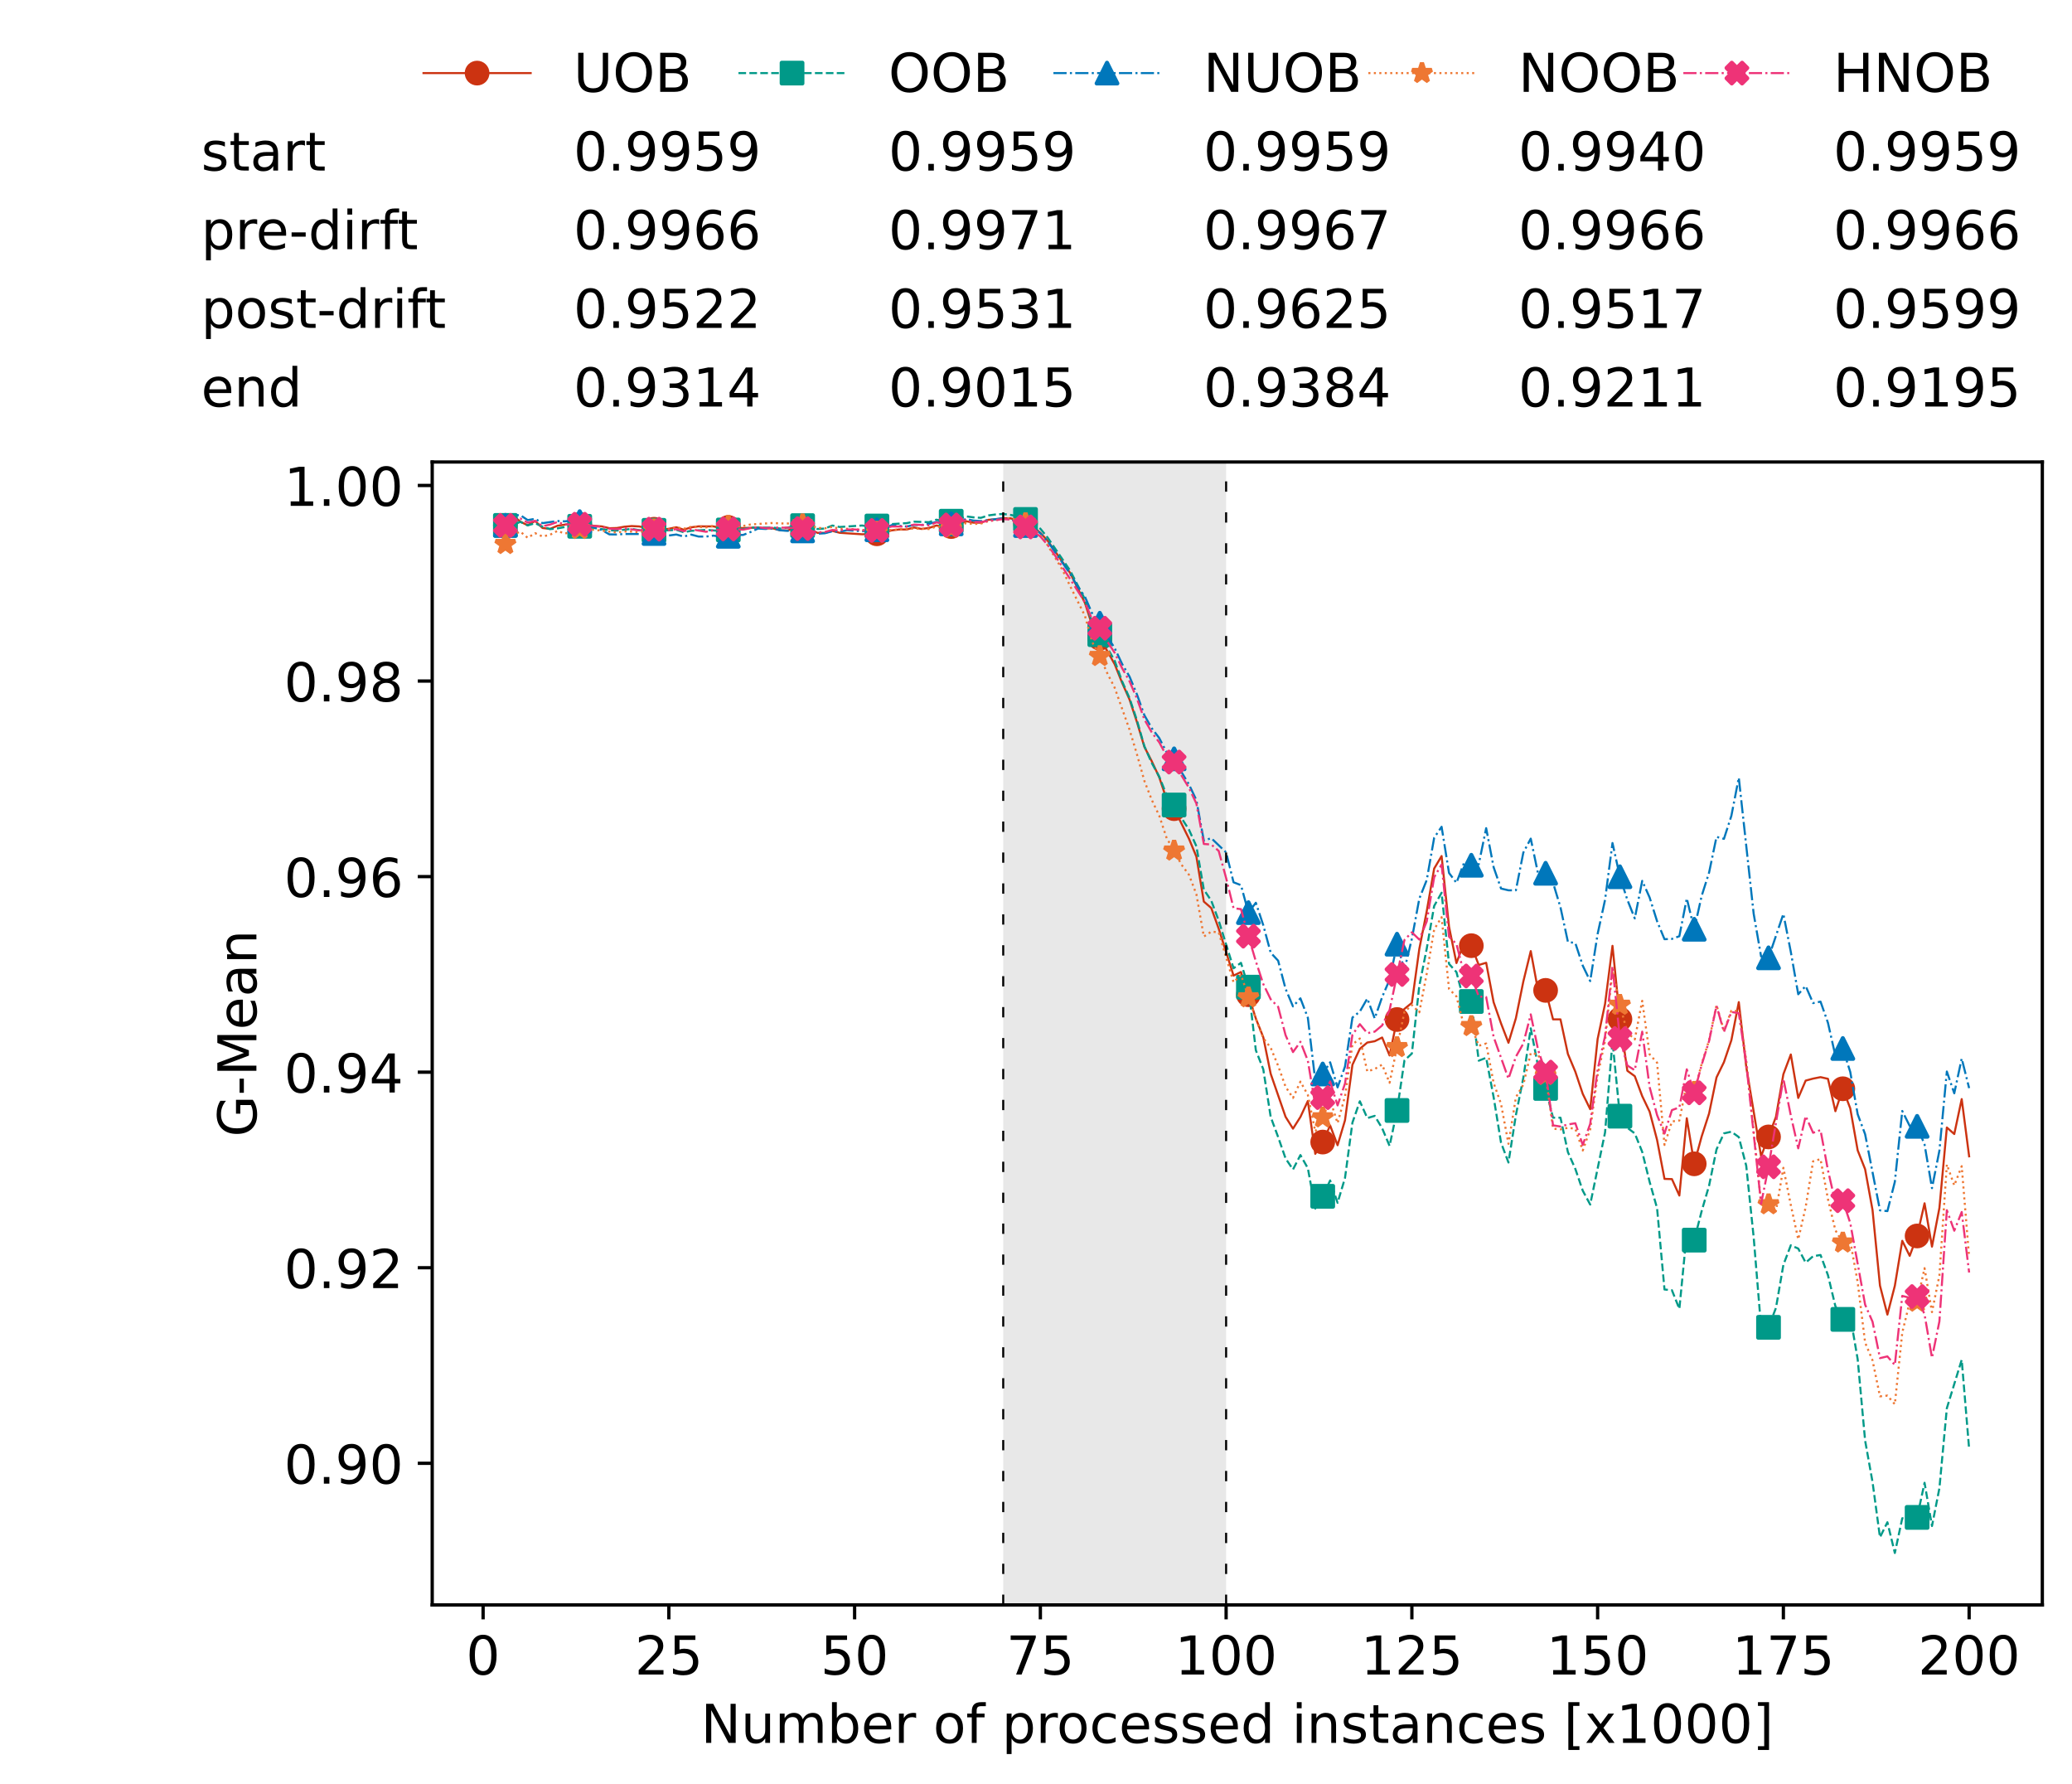 <?xml version="1.0" encoding="utf-8" standalone="no"?>
<!DOCTYPE svg PUBLIC "-//W3C//DTD SVG 1.1//EN"
  "http://www.w3.org/Graphics/SVG/1.1/DTD/svg11.dtd">
<!-- Created with matplotlib (https://matplotlib.org/) -->
<svg height="432.615pt" version="1.1" viewBox="0 0 502.65 432.615" width="502.65pt" xmlns="http://www.w3.org/2000/svg" xmlns:xlink="http://www.w3.org/1999/xlink">
 <defs>
  <style type="text/css">*{stroke-linecap:butt;stroke-linejoin:round;}</style>
 </defs>
 <g id="figure_1">
  <g id="patch_1">
   <path d="M 0 432.615 
L 502.65 432.615 
L 502.65 0 
L 0 0 
z
" style="fill:#ffffff;"/>
  </g>
  <g id="axes_1">
   <g id="patch_2">
    <path d="M 104.85 389.252 
L 495.45 389.252 
L 495.45 112.052 
L 104.85 112.052 
z
" style="fill:#ffffff;"/>
   </g>
   <g id="patch_3">
    <path clip-path="url(#pd3fdd947c6)" d="M 297.446 389.252 
L 297.446 112.052 
L 243.372 112.052 
L 243.372 389.252 
z
" style="fill:#d3d3d3;opacity:0.5;"/>
   </g>
   <g id="matplotlib.axis_1">
    <g id="xtick_1">
     <g id="line2d_1">
      <defs>
       <path d="M 0 0 
L 0 3.5 
" id="m7af43cc6c7" style="stroke:#000000;stroke-width:0.8;"/>
      </defs>
      <g>
       <use style="stroke:#000000;stroke-width:0.8;" x="117.197" xlink:href="#m7af43cc6c7" y="389.252"/>
      </g>
     </g>
     <g id="text_1">
      <!-- 0 -->
      <g transform="translate(113.061 406.13)scale(0.13 -0.13)">
       <defs>
        <path d="M 31.781 66.406 
Q 24.172 66.406 20.328 58.906 
Q 16.5 51.422 16.5 36.375 
Q 16.5 21.391 20.328 13.891 
Q 24.172 6.391 31.781 6.391 
Q 39.453 6.391 43.281 13.891 
Q 47.125 21.391 47.125 36.375 
Q 47.125 51.422 43.281 58.906 
Q 39.453 66.406 31.781 66.406 
z
M 31.781 74.219 
Q 44.047 74.219 50.516 64.516 
Q 56.984 54.828 56.984 36.375 
Q 56.984 17.969 50.516 8.266 
Q 44.047 -1.422 31.781 -1.422 
Q 19.531 -1.422 13.062 8.266 
Q 6.594 17.969 6.594 36.375 
Q 6.594 54.828 13.062 64.516 
Q 19.531 74.219 31.781 74.219 
z
" id="DejaVuSans-48"/>
       </defs>
       <use xlink:href="#DejaVuSans-48"/>
      </g>
     </g>
    </g>
    <g id="xtick_2">
     <g id="line2d_2">
      <g>
       <use style="stroke:#000000;stroke-width:0.8;" x="162.259" xlink:href="#m7af43cc6c7" y="389.252"/>
      </g>
     </g>
     <g id="text_2">
      <!-- 25 -->
      <g transform="translate(153.988 406.13)scale(0.13 -0.13)">
       <defs>
        <path d="M 19.188 8.297 
L 53.609 8.297 
L 53.609 0 
L 7.328 0 
L 7.328 8.297 
Q 12.938 14.109 22.625 23.891 
Q 32.328 33.688 34.812 36.531 
Q 39.547 41.844 41.422 45.531 
Q 43.312 49.219 43.312 52.781 
Q 43.312 58.594 39.234 62.25 
Q 35.156 65.922 28.609 65.922 
Q 23.969 65.922 18.812 64.312 
Q 13.672 62.703 7.812 59.422 
L 7.812 69.391 
Q 13.766 71.781 18.938 73 
Q 24.125 74.219 28.422 74.219 
Q 39.75 74.219 46.484 68.547 
Q 53.219 62.891 53.219 53.422 
Q 53.219 48.922 51.531 44.891 
Q 49.859 40.875 45.406 35.406 
Q 44.188 33.984 37.641 27.219 
Q 31.109 20.453 19.188 8.297 
z
" id="DejaVuSans-50"/>
        <path d="M 10.797 72.906 
L 49.516 72.906 
L 49.516 64.594 
L 19.828 64.594 
L 19.828 46.734 
Q 21.969 47.469 24.109 47.828 
Q 26.266 48.188 28.422 48.188 
Q 40.625 48.188 47.75 41.5 
Q 54.891 34.812 54.891 23.391 
Q 54.891 11.625 47.562 5.094 
Q 40.234 -1.422 26.906 -1.422 
Q 22.312 -1.422 17.547 -0.641 
Q 12.797 0.141 7.719 1.703 
L 7.719 11.625 
Q 12.109 9.234 16.797 8.062 
Q 21.484 6.891 26.703 6.891 
Q 35.156 6.891 40.078 11.328 
Q 45.016 15.766 45.016 23.391 
Q 45.016 31 40.078 35.438 
Q 35.156 39.891 26.703 39.891 
Q 22.75 39.891 18.812 39.016 
Q 14.891 38.141 10.797 36.281 
z
" id="DejaVuSans-53"/>
       </defs>
       <use xlink:href="#DejaVuSans-50"/>
       <use x="63.623" xlink:href="#DejaVuSans-53"/>
      </g>
     </g>
    </g>
    <g id="xtick_3">
     <g id="line2d_3">
      <g>
       <use style="stroke:#000000;stroke-width:0.8;" x="207.322" xlink:href="#m7af43cc6c7" y="389.252"/>
      </g>
     </g>
     <g id="text_3">
      <!-- 50 -->
      <g transform="translate(199.05 406.13)scale(0.13 -0.13)">
       <use xlink:href="#DejaVuSans-53"/>
       <use x="63.623" xlink:href="#DejaVuSans-48"/>
      </g>
     </g>
    </g>
    <g id="xtick_4">
     <g id="line2d_4">
      <g>
       <use style="stroke:#000000;stroke-width:0.8;" x="252.384" xlink:href="#m7af43cc6c7" y="389.252"/>
      </g>
     </g>
     <g id="text_4">
      <!-- 75 -->
      <g transform="translate(244.113 406.13)scale(0.13 -0.13)">
       <defs>
        <path d="M 8.203 72.906 
L 55.078 72.906 
L 55.078 68.703 
L 28.609 0 
L 18.312 0 
L 43.219 64.594 
L 8.203 64.594 
z
" id="DejaVuSans-55"/>
       </defs>
       <use xlink:href="#DejaVuSans-55"/>
       <use x="63.623" xlink:href="#DejaVuSans-53"/>
      </g>
     </g>
    </g>
    <g id="xtick_5">
     <g id="line2d_5">
      <g>
       <use style="stroke:#000000;stroke-width:0.8;" x="297.446" xlink:href="#m7af43cc6c7" y="389.252"/>
      </g>
     </g>
     <g id="text_5">
      <!-- 100 -->
      <g transform="translate(285.039 406.13)scale(0.13 -0.13)">
       <defs>
        <path d="M 12.406 8.297 
L 28.516 8.297 
L 28.516 63.922 
L 10.984 60.406 
L 10.984 69.391 
L 28.422 72.906 
L 38.281 72.906 
L 38.281 8.297 
L 54.391 8.297 
L 54.391 0 
L 12.406 0 
z
" id="DejaVuSans-49"/>
       </defs>
       <use xlink:href="#DejaVuSans-49"/>
       <use x="63.623" xlink:href="#DejaVuSans-48"/>
       <use x="127.246" xlink:href="#DejaVuSans-48"/>
      </g>
     </g>
    </g>
    <g id="xtick_6">
     <g id="line2d_6">
      <g>
       <use style="stroke:#000000;stroke-width:0.8;" x="342.509" xlink:href="#m7af43cc6c7" y="389.252"/>
      </g>
     </g>
     <g id="text_6">
      <!-- 125 -->
      <g transform="translate(330.102 406.13)scale(0.13 -0.13)">
       <use xlink:href="#DejaVuSans-49"/>
       <use x="63.623" xlink:href="#DejaVuSans-50"/>
       <use x="127.246" xlink:href="#DejaVuSans-53"/>
      </g>
     </g>
    </g>
    <g id="xtick_7">
     <g id="line2d_7">
      <g>
       <use style="stroke:#000000;stroke-width:0.8;" x="387.571" xlink:href="#m7af43cc6c7" y="389.252"/>
      </g>
     </g>
     <g id="text_7">
      <!-- 150 -->
      <g transform="translate(375.164 406.13)scale(0.13 -0.13)">
       <use xlink:href="#DejaVuSans-49"/>
       <use x="63.623" xlink:href="#DejaVuSans-53"/>
       <use x="127.246" xlink:href="#DejaVuSans-48"/>
      </g>
     </g>
    </g>
    <g id="xtick_8">
     <g id="line2d_8">
      <g>
       <use style="stroke:#000000;stroke-width:0.8;" x="432.633" xlink:href="#m7af43cc6c7" y="389.252"/>
      </g>
     </g>
     <g id="text_8">
      <!-- 175 -->
      <g transform="translate(420.226 406.13)scale(0.13 -0.13)">
       <use xlink:href="#DejaVuSans-49"/>
       <use x="63.623" xlink:href="#DejaVuSans-55"/>
       <use x="127.246" xlink:href="#DejaVuSans-53"/>
      </g>
     </g>
    </g>
    <g id="xtick_9">
     <g id="line2d_9">
      <g>
       <use style="stroke:#000000;stroke-width:0.8;" x="477.695" xlink:href="#m7af43cc6c7" y="389.252"/>
      </g>
     </g>
     <g id="text_9">
      <!-- 200 -->
      <g transform="translate(465.289 406.13)scale(0.13 -0.13)">
       <use xlink:href="#DejaVuSans-50"/>
       <use x="63.623" xlink:href="#DejaVuSans-48"/>
       <use x="127.246" xlink:href="#DejaVuSans-48"/>
      </g>
     </g>
    </g>
    <g id="text_10">
     <!-- Number of processed instances [x1000] -->
     <g transform="translate(170.025 422.711)scale(0.13 -0.13)">
      <defs>
       <path d="M 9.812 72.906 
L 23.094 72.906 
L 55.422 11.922 
L 55.422 72.906 
L 64.984 72.906 
L 64.984 0 
L 51.703 0 
L 19.391 60.984 
L 19.391 0 
L 9.812 0 
z
" id="DejaVuSans-78"/>
       <path d="M 8.5 21.578 
L 8.5 54.688 
L 17.484 54.688 
L 17.484 21.922 
Q 17.484 14.156 20.5 10.266 
Q 23.531 6.391 29.594 6.391 
Q 36.859 6.391 41.078 11.031 
Q 45.312 15.672 45.312 23.688 
L 45.312 54.688 
L 54.297 54.688 
L 54.297 0 
L 45.312 0 
L 45.312 8.406 
Q 42.047 3.422 37.719 1 
Q 33.406 -1.422 27.688 -1.422 
Q 18.266 -1.422 13.375 4.438 
Q 8.5 10.297 8.5 21.578 
z
M 31.109 56 
z
" id="DejaVuSans-117"/>
       <path d="M 52 44.188 
Q 55.375 50.25 60.062 53.125 
Q 64.75 56 71.094 56 
Q 79.641 56 84.281 50.016 
Q 88.922 44.047 88.922 33.016 
L 88.922 0 
L 79.891 0 
L 79.891 32.719 
Q 79.891 40.578 77.094 44.375 
Q 74.312 48.188 68.609 48.188 
Q 61.625 48.188 57.562 43.547 
Q 53.516 38.922 53.516 30.906 
L 53.516 0 
L 44.484 0 
L 44.484 32.719 
Q 44.484 40.625 41.703 44.406 
Q 38.922 48.188 33.109 48.188 
Q 26.219 48.188 22.156 43.531 
Q 18.109 38.875 18.109 30.906 
L 18.109 0 
L 9.078 0 
L 9.078 54.688 
L 18.109 54.688 
L 18.109 46.188 
Q 21.188 51.219 25.484 53.609 
Q 29.781 56 35.688 56 
Q 41.656 56 45.828 52.969 
Q 50 49.953 52 44.188 
z
" id="DejaVuSans-109"/>
       <path d="M 48.688 27.297 
Q 48.688 37.203 44.609 42.844 
Q 40.531 48.484 33.406 48.484 
Q 26.266 48.484 22.188 42.844 
Q 18.109 37.203 18.109 27.297 
Q 18.109 17.391 22.188 11.75 
Q 26.266 6.109 33.406 6.109 
Q 40.531 6.109 44.609 11.75 
Q 48.688 17.391 48.688 27.297 
z
M 18.109 46.391 
Q 20.953 51.266 25.266 53.625 
Q 29.594 56 35.594 56 
Q 45.562 56 51.781 48.094 
Q 58.016 40.188 58.016 27.297 
Q 58.016 14.406 51.781 6.484 
Q 45.562 -1.422 35.594 -1.422 
Q 29.594 -1.422 25.266 0.953 
Q 20.953 3.328 18.109 8.203 
L 18.109 0 
L 9.078 0 
L 9.078 75.984 
L 18.109 75.984 
z
" id="DejaVuSans-98"/>
       <path d="M 56.203 29.594 
L 56.203 25.203 
L 14.891 25.203 
Q 15.484 15.922 20.484 11.062 
Q 25.484 6.203 34.422 6.203 
Q 39.594 6.203 44.453 7.469 
Q 49.312 8.734 54.109 11.281 
L 54.109 2.781 
Q 49.266 0.734 44.188 -0.344 
Q 39.109 -1.422 33.891 -1.422 
Q 20.797 -1.422 13.156 6.188 
Q 5.516 13.812 5.516 26.812 
Q 5.516 40.234 12.766 48.109 
Q 20.016 56 32.328 56 
Q 43.359 56 49.781 48.891 
Q 56.203 41.797 56.203 29.594 
z
M 47.219 32.234 
Q 47.125 39.594 43.094 43.984 
Q 39.062 48.391 32.422 48.391 
Q 24.906 48.391 20.391 44.141 
Q 15.875 39.891 15.188 32.172 
z
" id="DejaVuSans-101"/>
       <path d="M 41.109 46.297 
Q 39.594 47.172 37.812 47.578 
Q 36.031 48 33.891 48 
Q 26.266 48 22.188 43.047 
Q 18.109 38.094 18.109 28.812 
L 18.109 0 
L 9.078 0 
L 9.078 54.688 
L 18.109 54.688 
L 18.109 46.188 
Q 20.953 51.172 25.484 53.578 
Q 30.031 56 36.531 56 
Q 37.453 56 38.578 55.875 
Q 39.703 55.766 41.062 55.516 
z
" id="DejaVuSans-114"/>
       <path id="DejaVuSans-32"/>
       <path d="M 30.609 48.391 
Q 23.391 48.391 19.188 42.75 
Q 14.984 37.109 14.984 27.297 
Q 14.984 17.484 19.156 11.844 
Q 23.344 6.203 30.609 6.203 
Q 37.797 6.203 41.984 11.859 
Q 46.188 17.531 46.188 27.297 
Q 46.188 37.016 41.984 42.703 
Q 37.797 48.391 30.609 48.391 
z
M 30.609 56 
Q 42.328 56 49.016 48.375 
Q 55.719 40.766 55.719 27.297 
Q 55.719 13.875 49.016 6.219 
Q 42.328 -1.422 30.609 -1.422 
Q 18.844 -1.422 12.172 6.219 
Q 5.516 13.875 5.516 27.297 
Q 5.516 40.766 12.172 48.375 
Q 18.844 56 30.609 56 
z
" id="DejaVuSans-111"/>
       <path d="M 37.109 75.984 
L 37.109 68.5 
L 28.516 68.5 
Q 23.688 68.5 21.797 66.547 
Q 19.922 64.594 19.922 59.516 
L 19.922 54.688 
L 34.719 54.688 
L 34.719 47.703 
L 19.922 47.703 
L 19.922 0 
L 10.891 0 
L 10.891 47.703 
L 2.297 47.703 
L 2.297 54.688 
L 10.891 54.688 
L 10.891 58.5 
Q 10.891 67.625 15.141 71.797 
Q 19.391 75.984 28.609 75.984 
z
" id="DejaVuSans-102"/>
       <path d="M 18.109 8.203 
L 18.109 -20.797 
L 9.078 -20.797 
L 9.078 54.688 
L 18.109 54.688 
L 18.109 46.391 
Q 20.953 51.266 25.266 53.625 
Q 29.594 56 35.594 56 
Q 45.562 56 51.781 48.094 
Q 58.016 40.188 58.016 27.297 
Q 58.016 14.406 51.781 6.484 
Q 45.562 -1.422 35.594 -1.422 
Q 29.594 -1.422 25.266 0.953 
Q 20.953 3.328 18.109 8.203 
z
M 48.688 27.297 
Q 48.688 37.203 44.609 42.844 
Q 40.531 48.484 33.406 48.484 
Q 26.266 48.484 22.188 42.844 
Q 18.109 37.203 18.109 27.297 
Q 18.109 17.391 22.188 11.75 
Q 26.266 6.109 33.406 6.109 
Q 40.531 6.109 44.609 11.75 
Q 48.688 17.391 48.688 27.297 
z
" id="DejaVuSans-112"/>
       <path d="M 48.781 52.594 
L 48.781 44.188 
Q 44.969 46.297 41.141 47.344 
Q 37.312 48.391 33.406 48.391 
Q 24.656 48.391 19.812 42.844 
Q 14.984 37.312 14.984 27.297 
Q 14.984 17.281 19.812 11.734 
Q 24.656 6.203 33.406 6.203 
Q 37.312 6.203 41.141 7.25 
Q 44.969 8.297 48.781 10.406 
L 48.781 2.094 
Q 45.016 0.344 40.984 -0.531 
Q 36.969 -1.422 32.422 -1.422 
Q 20.062 -1.422 12.781 6.344 
Q 5.516 14.109 5.516 27.297 
Q 5.516 40.672 12.859 48.328 
Q 20.219 56 33.016 56 
Q 37.156 56 41.109 55.141 
Q 45.062 54.297 48.781 52.594 
z
" id="DejaVuSans-99"/>
       <path d="M 44.281 53.078 
L 44.281 44.578 
Q 40.484 46.531 36.375 47.5 
Q 32.281 48.484 27.875 48.484 
Q 21.188 48.484 17.844 46.438 
Q 14.5 44.391 14.5 40.281 
Q 14.5 37.156 16.891 35.375 
Q 19.281 33.594 26.516 31.984 
L 29.594 31.297 
Q 39.156 29.25 43.188 25.516 
Q 47.219 21.781 47.219 15.094 
Q 47.219 7.469 41.188 3.016 
Q 35.156 -1.422 24.609 -1.422 
Q 20.219 -1.422 15.453 -0.562 
Q 10.688 0.297 5.422 2 
L 5.422 11.281 
Q 10.406 8.688 15.234 7.391 
Q 20.062 6.109 24.812 6.109 
Q 31.156 6.109 34.562 8.281 
Q 37.984 10.453 37.984 14.406 
Q 37.984 18.062 35.516 20.016 
Q 33.062 21.969 24.703 23.781 
L 21.578 24.516 
Q 13.234 26.266 9.516 29.906 
Q 5.812 33.547 5.812 39.891 
Q 5.812 47.609 11.281 51.797 
Q 16.75 56 26.812 56 
Q 31.781 56 36.172 55.266 
Q 40.578 54.547 44.281 53.078 
z
" id="DejaVuSans-115"/>
       <path d="M 45.406 46.391 
L 45.406 75.984 
L 54.391 75.984 
L 54.391 0 
L 45.406 0 
L 45.406 8.203 
Q 42.578 3.328 38.25 0.953 
Q 33.938 -1.422 27.875 -1.422 
Q 17.969 -1.422 11.734 6.484 
Q 5.516 14.406 5.516 27.297 
Q 5.516 40.188 11.734 48.094 
Q 17.969 56 27.875 56 
Q 33.938 56 38.25 53.625 
Q 42.578 51.266 45.406 46.391 
z
M 14.797 27.297 
Q 14.797 17.391 18.875 11.75 
Q 22.953 6.109 30.078 6.109 
Q 37.203 6.109 41.297 11.75 
Q 45.406 17.391 45.406 27.297 
Q 45.406 37.203 41.297 42.844 
Q 37.203 48.484 30.078 48.484 
Q 22.953 48.484 18.875 42.844 
Q 14.797 37.203 14.797 27.297 
z
" id="DejaVuSans-100"/>
       <path d="M 9.422 54.688 
L 18.406 54.688 
L 18.406 0 
L 9.422 0 
z
M 9.422 75.984 
L 18.406 75.984 
L 18.406 64.594 
L 9.422 64.594 
z
" id="DejaVuSans-105"/>
       <path d="M 54.891 33.016 
L 54.891 0 
L 45.906 0 
L 45.906 32.719 
Q 45.906 40.484 42.875 44.328 
Q 39.844 48.188 33.797 48.188 
Q 26.516 48.188 22.312 43.547 
Q 18.109 38.922 18.109 30.906 
L 18.109 0 
L 9.078 0 
L 9.078 54.688 
L 18.109 54.688 
L 18.109 46.188 
Q 21.344 51.125 25.703 53.562 
Q 30.078 56 35.797 56 
Q 45.219 56 50.047 50.172 
Q 54.891 44.344 54.891 33.016 
z
" id="DejaVuSans-110"/>
       <path d="M 18.312 70.219 
L 18.312 54.688 
L 36.812 54.688 
L 36.812 47.703 
L 18.312 47.703 
L 18.312 18.016 
Q 18.312 11.328 20.141 9.422 
Q 21.969 7.516 27.594 7.516 
L 36.812 7.516 
L 36.812 0 
L 27.594 0 
Q 17.188 0 13.234 3.875 
Q 9.281 7.766 9.281 18.016 
L 9.281 47.703 
L 2.688 47.703 
L 2.688 54.688 
L 9.281 54.688 
L 9.281 70.219 
z
" id="DejaVuSans-116"/>
       <path d="M 34.281 27.484 
Q 23.391 27.484 19.188 25 
Q 14.984 22.516 14.984 16.5 
Q 14.984 11.719 18.141 8.906 
Q 21.297 6.109 26.703 6.109 
Q 34.188 6.109 38.703 11.406 
Q 43.219 16.703 43.219 25.484 
L 43.219 27.484 
z
M 52.203 31.203 
L 52.203 0 
L 43.219 0 
L 43.219 8.297 
Q 40.141 3.328 35.547 0.953 
Q 30.953 -1.422 24.312 -1.422 
Q 15.922 -1.422 10.953 3.297 
Q 6 8.016 6 15.922 
Q 6 25.141 12.172 29.828 
Q 18.359 34.516 30.609 34.516 
L 43.219 34.516 
L 43.219 35.406 
Q 43.219 41.609 39.141 45 
Q 35.062 48.391 27.688 48.391 
Q 23 48.391 18.547 47.266 
Q 14.109 46.141 10.016 43.891 
L 10.016 52.203 
Q 14.938 54.109 19.578 55.047 
Q 24.219 56 28.609 56 
Q 40.484 56 46.344 49.844 
Q 52.203 43.703 52.203 31.203 
z
" id="DejaVuSans-97"/>
       <path d="M 8.594 75.984 
L 29.297 75.984 
L 29.297 69 
L 17.578 69 
L 17.578 -6.203 
L 29.297 -6.203 
L 29.297 -13.188 
L 8.594 -13.188 
z
" id="DejaVuSans-91"/>
       <path d="M 54.891 54.688 
L 35.109 28.078 
L 55.906 0 
L 45.312 0 
L 29.391 21.484 
L 13.484 0 
L 2.875 0 
L 24.125 28.609 
L 4.688 54.688 
L 15.281 54.688 
L 29.781 35.203 
L 44.281 54.688 
z
" id="DejaVuSans-120"/>
       <path d="M 30.422 75.984 
L 30.422 -13.188 
L 9.719 -13.188 
L 9.719 -6.203 
L 21.391 -6.203 
L 21.391 69 
L 9.719 69 
L 9.719 75.984 
z
" id="DejaVuSans-93"/>
      </defs>
      <use xlink:href="#DejaVuSans-78"/>
      <use x="74.805" xlink:href="#DejaVuSans-117"/>
      <use x="138.184" xlink:href="#DejaVuSans-109"/>
      <use x="235.596" xlink:href="#DejaVuSans-98"/>
      <use x="299.072" xlink:href="#DejaVuSans-101"/>
      <use x="360.596" xlink:href="#DejaVuSans-114"/>
      <use x="401.709" xlink:href="#DejaVuSans-32"/>
      <use x="433.496" xlink:href="#DejaVuSans-111"/>
      <use x="494.678" xlink:href="#DejaVuSans-102"/>
      <use x="529.883" xlink:href="#DejaVuSans-32"/>
      <use x="561.67" xlink:href="#DejaVuSans-112"/>
      <use x="625.146" xlink:href="#DejaVuSans-114"/>
      <use x="664.01" xlink:href="#DejaVuSans-111"/>
      <use x="725.191" xlink:href="#DejaVuSans-99"/>
      <use x="780.172" xlink:href="#DejaVuSans-101"/>
      <use x="841.695" xlink:href="#DejaVuSans-115"/>
      <use x="893.795" xlink:href="#DejaVuSans-115"/>
      <use x="945.895" xlink:href="#DejaVuSans-101"/>
      <use x="1007.418" xlink:href="#DejaVuSans-100"/>
      <use x="1070.895" xlink:href="#DejaVuSans-32"/>
      <use x="1102.682" xlink:href="#DejaVuSans-105"/>
      <use x="1130.465" xlink:href="#DejaVuSans-110"/>
      <use x="1193.844" xlink:href="#DejaVuSans-115"/>
      <use x="1245.943" xlink:href="#DejaVuSans-116"/>
      <use x="1285.152" xlink:href="#DejaVuSans-97"/>
      <use x="1346.432" xlink:href="#DejaVuSans-110"/>
      <use x="1409.811" xlink:href="#DejaVuSans-99"/>
      <use x="1464.791" xlink:href="#DejaVuSans-101"/>
      <use x="1526.314" xlink:href="#DejaVuSans-115"/>
      <use x="1578.414" xlink:href="#DejaVuSans-32"/>
      <use x="1610.201" xlink:href="#DejaVuSans-91"/>
      <use x="1649.215" xlink:href="#DejaVuSans-120"/>
      <use x="1708.395" xlink:href="#DejaVuSans-49"/>
      <use x="1772.018" xlink:href="#DejaVuSans-48"/>
      <use x="1835.641" xlink:href="#DejaVuSans-48"/>
      <use x="1899.264" xlink:href="#DejaVuSans-48"/>
      <use x="1962.887" xlink:href="#DejaVuSans-93"/>
     </g>
    </g>
   </g>
   <g id="matplotlib.axis_2">
    <g id="ytick_1">
     <g id="line2d_10">
      <defs>
       <path d="M 0 0 
L -3.5 0 
" id="m92f82a9ef5" style="stroke:#000000;stroke-width:0.8;"/>
      </defs>
      <g>
       <use style="stroke:#000000;stroke-width:0.8;" x="104.85" xlink:href="#m92f82a9ef5" y="354.898"/>
      </g>
     </g>
     <g id="text_11">
      <!-- 0.90 -->
      <g transform="translate(68.905 359.837)scale(0.13 -0.13)">
       <defs>
        <path d="M 10.688 12.406 
L 21 12.406 
L 21 0 
L 10.688 0 
z
" id="DejaVuSans-46"/>
        <path d="M 10.984 1.516 
L 10.984 10.5 
Q 14.703 8.734 18.5 7.812 
Q 22.312 6.891 25.984 6.891 
Q 35.75 6.891 40.891 13.453 
Q 46.047 20.016 46.781 33.406 
Q 43.953 29.203 39.594 26.953 
Q 35.25 24.703 29.984 24.703 
Q 19.047 24.703 12.672 31.312 
Q 6.297 37.938 6.297 49.422 
Q 6.297 60.641 12.938 67.422 
Q 19.578 74.219 30.609 74.219 
Q 43.266 74.219 49.922 64.516 
Q 56.594 54.828 56.594 36.375 
Q 56.594 19.141 48.406 8.859 
Q 40.234 -1.422 26.422 -1.422 
Q 22.703 -1.422 18.891 -0.688 
Q 15.094 0.047 10.984 1.516 
z
M 30.609 32.422 
Q 37.25 32.422 41.125 36.953 
Q 45.016 41.5 45.016 49.422 
Q 45.016 57.281 41.125 61.844 
Q 37.25 66.406 30.609 66.406 
Q 23.969 66.406 20.094 61.844 
Q 16.219 57.281 16.219 49.422 
Q 16.219 41.5 20.094 36.953 
Q 23.969 32.422 30.609 32.422 
z
" id="DejaVuSans-57"/>
       </defs>
       <use xlink:href="#DejaVuSans-48"/>
       <use x="63.623" xlink:href="#DejaVuSans-46"/>
       <use x="95.41" xlink:href="#DejaVuSans-57"/>
       <use x="159.033" xlink:href="#DejaVuSans-48"/>
      </g>
     </g>
    </g>
    <g id="ytick_2">
     <g id="line2d_11">
      <g>
       <use style="stroke:#000000;stroke-width:0.8;" x="104.85" xlink:href="#m92f82a9ef5" y="307.468"/>
      </g>
     </g>
     <g id="text_12">
      <!-- 0.92 -->
      <g transform="translate(68.905 312.407)scale(0.13 -0.13)">
       <use xlink:href="#DejaVuSans-48"/>
       <use x="63.623" xlink:href="#DejaVuSans-46"/>
       <use x="95.41" xlink:href="#DejaVuSans-57"/>
       <use x="159.033" xlink:href="#DejaVuSans-50"/>
      </g>
     </g>
    </g>
    <g id="ytick_3">
     <g id="line2d_12">
      <g>
       <use style="stroke:#000000;stroke-width:0.8;" x="104.85" xlink:href="#m92f82a9ef5" y="260.037"/>
      </g>
     </g>
     <g id="text_13">
      <!-- 0.94 -->
      <g transform="translate(68.905 264.976)scale(0.13 -0.13)">
       <defs>
        <path d="M 37.797 64.312 
L 12.891 25.391 
L 37.797 25.391 
z
M 35.203 72.906 
L 47.609 72.906 
L 47.609 25.391 
L 58.016 25.391 
L 58.016 17.188 
L 47.609 17.188 
L 47.609 0 
L 37.797 0 
L 37.797 17.188 
L 4.891 17.188 
L 4.891 26.703 
z
" id="DejaVuSans-52"/>
       </defs>
       <use xlink:href="#DejaVuSans-48"/>
       <use x="63.623" xlink:href="#DejaVuSans-46"/>
       <use x="95.41" xlink:href="#DejaVuSans-57"/>
       <use x="159.033" xlink:href="#DejaVuSans-52"/>
      </g>
     </g>
    </g>
    <g id="ytick_4">
     <g id="line2d_13">
      <g>
       <use style="stroke:#000000;stroke-width:0.8;" x="104.85" xlink:href="#m92f82a9ef5" y="212.606"/>
      </g>
     </g>
     <g id="text_14">
      <!-- 0.96 -->
      <g transform="translate(68.905 217.545)scale(0.13 -0.13)">
       <defs>
        <path d="M 33.016 40.375 
Q 26.375 40.375 22.484 35.828 
Q 18.609 31.297 18.609 23.391 
Q 18.609 15.531 22.484 10.953 
Q 26.375 6.391 33.016 6.391 
Q 39.656 6.391 43.531 10.953 
Q 47.406 15.531 47.406 23.391 
Q 47.406 31.297 43.531 35.828 
Q 39.656 40.375 33.016 40.375 
z
M 52.594 71.297 
L 52.594 62.312 
Q 48.875 64.062 45.094 64.984 
Q 41.312 65.922 37.594 65.922 
Q 27.828 65.922 22.672 59.328 
Q 17.531 52.734 16.797 39.406 
Q 19.672 43.656 24.016 45.922 
Q 28.375 48.188 33.594 48.188 
Q 44.578 48.188 50.953 41.516 
Q 57.328 34.859 57.328 23.391 
Q 57.328 12.156 50.688 5.359 
Q 44.047 -1.422 33.016 -1.422 
Q 20.359 -1.422 13.672 8.266 
Q 6.984 17.969 6.984 36.375 
Q 6.984 53.656 15.188 63.938 
Q 23.391 74.219 37.203 74.219 
Q 40.922 74.219 44.703 73.484 
Q 48.484 72.75 52.594 71.297 
z
" id="DejaVuSans-54"/>
       </defs>
       <use xlink:href="#DejaVuSans-48"/>
       <use x="63.623" xlink:href="#DejaVuSans-46"/>
       <use x="95.41" xlink:href="#DejaVuSans-57"/>
       <use x="159.033" xlink:href="#DejaVuSans-54"/>
      </g>
     </g>
    </g>
    <g id="ytick_5">
     <g id="line2d_14">
      <g>
       <use style="stroke:#000000;stroke-width:0.8;" x="104.85" xlink:href="#m92f82a9ef5" y="165.176"/>
      </g>
     </g>
     <g id="text_15">
      <!-- 0.98 -->
      <g transform="translate(68.905 170.115)scale(0.13 -0.13)">
       <defs>
        <path d="M 31.781 34.625 
Q 24.75 34.625 20.719 30.859 
Q 16.703 27.094 16.703 20.516 
Q 16.703 13.922 20.719 10.156 
Q 24.75 6.391 31.781 6.391 
Q 38.812 6.391 42.859 10.172 
Q 46.922 13.969 46.922 20.516 
Q 46.922 27.094 42.891 30.859 
Q 38.875 34.625 31.781 34.625 
z
M 21.922 38.812 
Q 15.578 40.375 12.031 44.719 
Q 8.5 49.078 8.5 55.328 
Q 8.5 64.062 14.719 69.141 
Q 20.953 74.219 31.781 74.219 
Q 42.672 74.219 48.875 69.141 
Q 55.078 64.062 55.078 55.328 
Q 55.078 49.078 51.531 44.719 
Q 48 40.375 41.703 38.812 
Q 48.828 37.156 52.797 32.312 
Q 56.781 27.484 56.781 20.516 
Q 56.781 9.906 50.312 4.234 
Q 43.844 -1.422 31.781 -1.422 
Q 19.734 -1.422 13.25 4.234 
Q 6.781 9.906 6.781 20.516 
Q 6.781 27.484 10.781 32.312 
Q 14.797 37.156 21.922 38.812 
z
M 18.312 54.391 
Q 18.312 48.734 21.844 45.562 
Q 25.391 42.391 31.781 42.391 
Q 38.141 42.391 41.719 45.562 
Q 45.312 48.734 45.312 54.391 
Q 45.312 60.062 41.719 63.234 
Q 38.141 66.406 31.781 66.406 
Q 25.391 66.406 21.844 63.234 
Q 18.312 60.062 18.312 54.391 
z
" id="DejaVuSans-56"/>
       </defs>
       <use xlink:href="#DejaVuSans-48"/>
       <use x="63.623" xlink:href="#DejaVuSans-46"/>
       <use x="95.41" xlink:href="#DejaVuSans-57"/>
       <use x="159.033" xlink:href="#DejaVuSans-56"/>
      </g>
     </g>
    </g>
    <g id="ytick_6">
     <g id="line2d_15">
      <g>
       <use style="stroke:#000000;stroke-width:0.8;" x="104.85" xlink:href="#m92f82a9ef5" y="117.745"/>
      </g>
     </g>
     <g id="text_16">
      <!-- 1.00 -->
      <g transform="translate(68.905 122.684)scale(0.13 -0.13)">
       <use xlink:href="#DejaVuSans-49"/>
       <use x="63.623" xlink:href="#DejaVuSans-46"/>
       <use x="95.41" xlink:href="#DejaVuSans-48"/>
       <use x="159.033" xlink:href="#DejaVuSans-48"/>
      </g>
     </g>
    </g>
    <g id="text_17">
     <!-- G-Mean -->
     <g transform="translate(62.201 275.744)rotate(-90)scale(0.13 -0.13)">
      <defs>
       <path d="M 59.516 10.406 
L 59.516 29.984 
L 43.406 29.984 
L 43.406 38.094 
L 69.281 38.094 
L 69.281 6.781 
Q 63.578 2.734 56.688 0.656 
Q 49.812 -1.422 42 -1.422 
Q 24.906 -1.422 15.25 8.562 
Q 5.609 18.562 5.609 36.375 
Q 5.609 54.25 15.25 64.234 
Q 24.906 74.219 42 74.219 
Q 49.125 74.219 55.547 72.453 
Q 61.969 70.703 67.391 67.281 
L 67.391 56.781 
Q 61.922 61.422 55.766 63.766 
Q 49.609 66.109 42.828 66.109 
Q 29.438 66.109 22.719 58.641 
Q 16.016 51.172 16.016 36.375 
Q 16.016 21.625 22.719 14.156 
Q 29.438 6.688 42.828 6.688 
Q 48.047 6.688 52.141 7.594 
Q 56.25 8.5 59.516 10.406 
z
" id="DejaVuSans-71"/>
       <path d="M 4.891 31.391 
L 31.203 31.391 
L 31.203 23.391 
L 4.891 23.391 
z
" id="DejaVuSans-45"/>
       <path d="M 9.812 72.906 
L 24.516 72.906 
L 43.109 23.297 
L 61.812 72.906 
L 76.516 72.906 
L 76.516 0 
L 66.891 0 
L 66.891 64.016 
L 48.094 14.016 
L 38.188 14.016 
L 19.391 64.016 
L 19.391 0 
L 9.812 0 
z
" id="DejaVuSans-77"/>
      </defs>
      <use xlink:href="#DejaVuSans-71"/>
      <use x="77.49" xlink:href="#DejaVuSans-45"/>
      <use x="113.574" xlink:href="#DejaVuSans-77"/>
      <use x="199.854" xlink:href="#DejaVuSans-101"/>
      <use x="261.377" xlink:href="#DejaVuSans-97"/>
      <use x="322.656" xlink:href="#DejaVuSans-110"/>
     </g>
    </g>
   </g>
   <g id="line2d_16"/>
   <g id="line2d_17"/>
   <g id="line2d_18"/>
   <g id="line2d_19"/>
   <g id="line2d_20"/>
   <g id="line2d_21">
    <path clip-path="url(#pd3fdd947c6)" d="M 122.605 127.425 
L 124.407 124.959 
L 126.21 126.517 
L 128.012 127.388 
L 129.815 126.374 
L 131.617 128.059 
L 133.419 128.275 
L 135.222 127.52 
L 138.827 126.974 
L 144.234 127.531 
L 146.037 127.677 
L 147.839 128.111 
L 149.642 128.065 
L 151.444 127.749 
L 153.247 127.588 
L 155.049 127.68 
L 158.654 128.361 
L 160.457 128.482 
L 162.259 128.246 
L 164.062 127.87 
L 165.864 128.474 
L 167.667 127.892 
L 169.469 127.657 
L 173.074 127.671 
L 174.877 128.047 
L 176.679 127.928 
L 180.284 128.075 
L 183.889 127.936 
L 185.692 128.167 
L 187.494 128.157 
L 189.297 128.626 
L 191.099 128.646 
L 192.902 128.049 
L 194.704 127.929 
L 196.507 128.401 
L 198.309 129.233 
L 200.112 129.233 
L 201.914 128.755 
L 203.717 129.221 
L 209.124 129.582 
L 212.729 129.462 
L 214.532 129.114 
L 216.334 128.633 
L 218.137 128.409 
L 219.939 128.42 
L 221.742 127.938 
L 223.544 128.28 
L 225.347 128.057 
L 227.149 127.458 
L 228.952 127.689 
L 230.754 127.705 
L 232.557 127.234 
L 234.359 126.412 
L 236.162 126.771 
L 237.964 126.773 
L 239.767 126.073 
L 241.569 125.952 
L 243.372 125.714 
L 245.174 125.714 
L 246.976 126.297 
L 250.581 127.703 
L 252.384 129.239 
L 254.186 131.187 
L 259.594 138.941 
L 263.199 146.237 
L 265.001 151.817 
L 268.606 157.88 
L 270.409 161.092 
L 272.211 165.588 
L 274.014 169.662 
L 275.816 175.14 
L 277.619 181.149 
L 279.421 184.651 
L 281.224 188.521 
L 283.026 193.922 
L 284.829 196.129 
L 288.434 203.42 
L 290.236 207.772 
L 292.039 218.666 
L 293.841 220.224 
L 295.644 225.222 
L 299.249 236.62 
L 301.051 235.744 
L 304.656 247.024 
L 306.459 251.554 
L 308.261 260.435 
L 311.866 270.863 
L 313.669 273.739 
L 315.471 270.894 
L 317.274 267.028 
L 319.076 279.841 
L 320.879 276.989 
L 322.681 272.969 
L 324.484 277.755 
L 326.286 271.708 
L 328.089 258.25 
L 329.891 254.359 
L 331.694 252.851 
L 333.496 252.534 
L 335.299 251.632 
L 337.101 255.976 
L 338.904 247.269 
L 340.706 244.685 
L 342.509 243.229 
L 344.311 230.155 
L 346.114 220.996 
L 347.916 210.654 
L 349.719 207.621 
L 351.521 224.761 
L 353.324 233.576 
L 355.126 228.754 
L 356.928 229.36 
L 358.731 234.046 
L 360.533 233.507 
L 362.336 243.071 
L 364.138 248.213 
L 365.941 252.904 
L 367.743 246.955 
L 369.546 238.056 
L 371.348 230.675 
L 373.151 240.381 
L 374.953 240.202 
L 376.756 247.23 
L 378.558 247.23 
L 380.361 255.629 
L 382.163 259.931 
L 383.966 265.312 
L 385.768 269.013 
L 387.571 252.003 
L 389.373 243.484 
L 391.176 229.396 
L 392.978 247.188 
L 394.781 259.698 
L 396.583 261.007 
L 398.386 265.849 
L 400.188 269.616 
L 401.991 276.467 
L 403.793 285.919 
L 405.596 285.974 
L 407.398 289.959 
L 409.201 271.214 
L 411.003 282.268 
L 412.806 275.64 
L 414.608 270.066 
L 416.411 261.31 
L 418.213 257.613 
L 420.016 252.296 
L 421.818 243.046 
L 423.621 258.7 
L 427.226 280.447 
L 430.831 270.879 
L 432.633 260.532 
L 434.436 255.745 
L 436.238 266.29 
L 438.041 262.083 
L 439.843 261.6 
L 441.646 261.244 
L 443.448 261.649 
L 445.251 269.503 
L 447.053 264.062 
L 448.856 268.817 
L 450.658 279.003 
L 452.461 283.575 
L 454.263 293.487 
L 456.066 311.803 
L 457.868 318.833 
L 459.671 311.852 
L 461.473 300.942 
L 463.276 304.582 
L 465.078 299.765 
L 466.881 291.84 
L 468.683 302.353 
L 470.485 292.971 
L 472.288 273.458 
L 474.09 275.044 
L 475.893 266.565 
L 477.695 280.45 
L 477.695 280.45 
" style="fill:none;stroke:#cc3311;stroke-linecap:square;stroke-width:0.5;"/>
    <defs>
     <path d="M 0 2.5 
C 0.663 2.5 1.299 2.237 1.768 1.768 
C 2.237 1.299 2.5 0.663 2.5 0 
C 2.5 -0.663 2.237 -1.299 1.768 -1.768 
C 1.299 -2.237 0.663 -2.5 0 -2.5 
C -0.663 -2.5 -1.299 -2.237 -1.768 -1.768 
C -2.237 -1.299 -2.5 -0.663 -2.5 0 
C -2.5 0.663 -2.237 1.299 -1.768 1.768 
C -1.299 2.237 -0.663 2.5 0 2.5 
z
" id="m6d8fa2de67" style="stroke:#cc3311;"/>
    </defs>
    <g clip-path="url(#pd3fdd947c6)">
     <use style="fill:#cc3311;stroke:#cc3311;" x="122.605" xlink:href="#m6d8fa2de67" y="127.425"/>
     <use style="fill:#cc3311;stroke:#cc3311;" x="140.629" xlink:href="#m6d8fa2de67" y="127.186"/>
     <use style="fill:#cc3311;stroke:#cc3311;" x="158.654" xlink:href="#m6d8fa2de67" y="128.361"/>
     <use style="fill:#cc3311;stroke:#cc3311;" x="176.679" xlink:href="#m6d8fa2de67" y="127.928"/>
     <use style="fill:#cc3311;stroke:#cc3311;" x="194.704" xlink:href="#m6d8fa2de67" y="127.929"/>
     <use style="fill:#cc3311;stroke:#cc3311;" x="212.729" xlink:href="#m6d8fa2de67" y="129.462"/>
     <use style="fill:#cc3311;stroke:#cc3311;" x="230.754" xlink:href="#m6d8fa2de67" y="127.705"/>
     <use style="fill:#cc3311;stroke:#cc3311;" x="248.779" xlink:href="#m6d8fa2de67" y="127.008"/>
     <use style="fill:#cc3311;stroke:#cc3311;" x="266.804" xlink:href="#m6d8fa2de67" y="154.777"/>
     <use style="fill:#cc3311;stroke:#cc3311;" x="284.829" xlink:href="#m6d8fa2de67" y="196.129"/>
     <use style="fill:#cc3311;stroke:#cc3311;" x="302.854" xlink:href="#m6d8fa2de67" y="241.247"/>
     <use style="fill:#cc3311;stroke:#cc3311;" x="320.879" xlink:href="#m6d8fa2de67" y="276.989"/>
     <use style="fill:#cc3311;stroke:#cc3311;" x="338.904" xlink:href="#m6d8fa2de67" y="247.269"/>
     <use style="fill:#cc3311;stroke:#cc3311;" x="356.928" xlink:href="#m6d8fa2de67" y="229.36"/>
     <use style="fill:#cc3311;stroke:#cc3311;" x="374.953" xlink:href="#m6d8fa2de67" y="240.202"/>
     <use style="fill:#cc3311;stroke:#cc3311;" x="392.978" xlink:href="#m6d8fa2de67" y="247.188"/>
     <use style="fill:#cc3311;stroke:#cc3311;" x="411.003" xlink:href="#m6d8fa2de67" y="282.268"/>
     <use style="fill:#cc3311;stroke:#cc3311;" x="429.028" xlink:href="#m6d8fa2de67" y="275.742"/>
     <use style="fill:#cc3311;stroke:#cc3311;" x="447.053" xlink:href="#m6d8fa2de67" y="264.062"/>
     <use style="fill:#cc3311;stroke:#cc3311;" x="465.078" xlink:href="#m6d8fa2de67" y="299.765"/>
    </g>
   </g>
   <g id="line2d_22"/>
   <g id="line2d_23"/>
   <g id="line2d_24"/>
   <g id="line2d_25"/>
   <g id="line2d_26">
    <path clip-path="url(#pd3fdd947c6)" d="M 122.605 127.425 
L 124.407 127.406 
L 126.21 126.567 
L 128.012 127.426 
L 129.815 126.897 
L 131.617 127.724 
L 133.419 128.327 
L 135.222 128.16 
L 138.827 127.479 
L 142.432 127.799 
L 147.839 128.606 
L 149.642 128.673 
L 153.247 128.266 
L 155.049 128.583 
L 158.654 128.627 
L 162.259 128.627 
L 164.062 128.488 
L 165.864 129.094 
L 167.667 128.744 
L 171.272 128.521 
L 174.877 128.773 
L 176.679 128.539 
L 178.482 128.552 
L 180.284 128.332 
L 182.087 127.971 
L 187.494 127.952 
L 189.297 128.186 
L 191.099 127.959 
L 192.902 127.481 
L 194.704 127.481 
L 196.507 127.599 
L 198.309 128.3 
L 200.112 128.184 
L 201.914 127.464 
L 203.717 127.813 
L 209.124 127.456 
L 210.927 127.688 
L 212.729 127.575 
L 216.334 127.107 
L 219.939 126.884 
L 221.742 126.519 
L 225.347 126.643 
L 227.149 126.043 
L 228.952 126.393 
L 230.754 126.405 
L 232.557 125.932 
L 234.359 125.235 
L 236.162 125.473 
L 237.964 125.591 
L 239.767 125.008 
L 241.569 124.769 
L 243.372 124.652 
L 245.174 124.889 
L 246.976 125.24 
L 250.581 126.815 
L 252.384 128.229 
L 254.186 130.437 
L 257.791 135.723 
L 259.594 138.377 
L 263.199 145.33 
L 265.001 151.293 
L 266.804 153.925 
L 270.409 160.256 
L 272.211 165.241 
L 274.014 169.315 
L 275.816 174.72 
L 277.619 180.987 
L 279.421 185.08 
L 281.224 188.356 
L 283.026 192.869 
L 284.829 195.239 
L 286.631 198.418 
L 288.434 201.223 
L 290.236 205.241 
L 292.039 215.756 
L 293.841 218.439 
L 295.644 223.265 
L 299.249 234.839 
L 301.051 233.522 
L 302.854 239.422 
L 304.656 254.717 
L 306.459 259.327 
L 308.261 270.901 
L 310.064 275.769 
L 311.866 280.958 
L 313.669 283.639 
L 315.471 280.141 
L 317.274 283.341 
L 319.076 293.123 
L 320.879 290.145 
L 322.681 286.301 
L 324.484 291.728 
L 326.286 285.686 
L 328.089 272.262 
L 329.891 267.095 
L 331.694 271.177 
L 333.496 270.638 
L 335.299 273.637 
L 337.101 277.928 
L 338.904 269.328 
L 340.706 257.198 
L 342.509 255.514 
L 344.311 239.078 
L 346.114 230.079 
L 347.916 219.722 
L 349.719 216.515 
L 351.521 233.766 
L 353.324 235.774 
L 355.126 242.712 
L 356.928 242.895 
L 358.731 257.251 
L 360.533 256.545 
L 362.336 266.068 
L 364.138 277.132 
L 365.941 281.947 
L 367.743 270.459 
L 369.546 261.409 
L 371.348 249.409 
L 373.151 258.769 
L 374.953 263.983 
L 376.756 271.076 
L 378.558 271.076 
L 380.361 279.432 
L 382.163 283.502 
L 383.966 288.777 
L 385.768 292.15 
L 389.373 274.651 
L 391.176 252.533 
L 392.978 270.707 
L 394.781 273.522 
L 396.583 274.89 
L 398.386 279.37 
L 400.188 286.652 
L 401.991 293.021 
L 403.793 312.746 
L 405.596 312.924 
L 407.398 317.453 
L 409.201 298.986 
L 411.003 300.773 
L 412.806 293.737 
L 414.608 287.55 
L 416.411 278.777 
L 418.213 274.887 
L 420.016 274.475 
L 421.818 275.783 
L 423.621 282.737 
L 425.423 300.047 
L 427.226 321.919 
L 429.028 321.921 
L 430.831 317.21 
L 432.633 306.779 
L 434.436 302.022 
L 436.238 302.825 
L 438.041 306.227 
L 439.843 304.676 
L 441.646 304.379 
L 443.448 309.279 
L 445.251 316.807 
L 447.053 319.993 
L 448.856 319.142 
L 450.658 329.673 
L 452.461 349.387 
L 454.263 359.458 
L 456.066 372.851 
L 457.868 369.199 
L 459.671 376.652 
L 461.473 368.228 
L 463.276 368.278 
L 465.078 368.022 
L 466.881 359.627 
L 468.683 370.113 
L 470.485 360.925 
L 472.288 341.536 
L 475.893 329.799 
L 477.695 351.427 
L 477.695 351.427 
" style="fill:none;stroke:#009988;stroke-dasharray:1.85,0.8;stroke-dashoffset:0;stroke-width:0.5;"/>
    <defs>
     <path d="M -2.5 2.5 
L 2.5 2.5 
L 2.5 -2.5 
L -2.5 -2.5 
z
" id="mb5642da49b" style="stroke:#009988;stroke-linejoin:miter;"/>
    </defs>
    <g clip-path="url(#pd3fdd947c6)">
     <use style="fill:#009988;stroke:#009988;stroke-linejoin:miter;" x="122.605" xlink:href="#mb5642da49b" y="127.425"/>
     <use style="fill:#009988;stroke:#009988;stroke-linejoin:miter;" x="140.629" xlink:href="#mb5642da49b" y="127.645"/>
     <use style="fill:#009988;stroke:#009988;stroke-linejoin:miter;" x="158.654" xlink:href="#mb5642da49b" y="128.627"/>
     <use style="fill:#009988;stroke:#009988;stroke-linejoin:miter;" x="176.679" xlink:href="#mb5642da49b" y="128.539"/>
     <use style="fill:#009988;stroke:#009988;stroke-linejoin:miter;" x="194.704" xlink:href="#mb5642da49b" y="127.481"/>
     <use style="fill:#009988;stroke:#009988;stroke-linejoin:miter;" x="212.729" xlink:href="#mb5642da49b" y="127.575"/>
     <use style="fill:#009988;stroke:#009988;stroke-linejoin:miter;" x="230.754" xlink:href="#mb5642da49b" y="126.405"/>
     <use style="fill:#009988;stroke:#009988;stroke-linejoin:miter;" x="248.779" xlink:href="#mb5642da49b" y="125.977"/>
     <use style="fill:#009988;stroke:#009988;stroke-linejoin:miter;" x="266.804" xlink:href="#mb5642da49b" y="153.925"/>
     <use style="fill:#009988;stroke:#009988;stroke-linejoin:miter;" x="284.829" xlink:href="#mb5642da49b" y="195.239"/>
     <use style="fill:#009988;stroke:#009988;stroke-linejoin:miter;" x="302.854" xlink:href="#mb5642da49b" y="239.422"/>
     <use style="fill:#009988;stroke:#009988;stroke-linejoin:miter;" x="320.879" xlink:href="#mb5642da49b" y="290.145"/>
     <use style="fill:#009988;stroke:#009988;stroke-linejoin:miter;" x="338.904" xlink:href="#mb5642da49b" y="269.328"/>
     <use style="fill:#009988;stroke:#009988;stroke-linejoin:miter;" x="356.928" xlink:href="#mb5642da49b" y="242.895"/>
     <use style="fill:#009988;stroke:#009988;stroke-linejoin:miter;" x="374.953" xlink:href="#mb5642da49b" y="263.983"/>
     <use style="fill:#009988;stroke:#009988;stroke-linejoin:miter;" x="392.978" xlink:href="#mb5642da49b" y="270.707"/>
     <use style="fill:#009988;stroke:#009988;stroke-linejoin:miter;" x="411.003" xlink:href="#mb5642da49b" y="300.773"/>
     <use style="fill:#009988;stroke:#009988;stroke-linejoin:miter;" x="429.028" xlink:href="#mb5642da49b" y="321.921"/>
     <use style="fill:#009988;stroke:#009988;stroke-linejoin:miter;" x="447.053" xlink:href="#mb5642da49b" y="319.993"/>
     <use style="fill:#009988;stroke:#009988;stroke-linejoin:miter;" x="465.078" xlink:href="#mb5642da49b" y="368.022"/>
    </g>
   </g>
   <g id="line2d_27"/>
   <g id="line2d_28"/>
   <g id="line2d_29"/>
   <g id="line2d_30"/>
   <g id="line2d_31">
    <path clip-path="url(#pd3fdd947c6)" d="M 122.605 127.425 
L 124.407 124.959 
L 126.21 124.936 
L 128.012 126.14 
L 129.815 125.834 
L 131.617 126.882 
L 135.222 126.364 
L 137.024 126.444 
L 138.827 126.255 
L 140.629 126.513 
L 144.234 127.957 
L 146.037 128.576 
L 147.839 129.608 
L 149.642 129.631 
L 151.444 129.515 
L 155.049 129.518 
L 158.654 129.389 
L 160.457 129.509 
L 162.259 129.882 
L 164.062 129.637 
L 165.864 130.135 
L 167.667 129.654 
L 169.469 130.13 
L 171.272 130.135 
L 173.074 129.906 
L 174.877 130.17 
L 176.679 130.069 
L 178.482 129.771 
L 180.284 129.738 
L 182.087 129.032 
L 183.889 128.192 
L 185.692 128.295 
L 187.494 128.153 
L 189.297 128.623 
L 191.099 128.757 
L 192.902 128.637 
L 194.704 128.761 
L 196.507 129.233 
L 198.309 129.449 
L 200.112 129.33 
L 201.914 128.847 
L 203.717 128.963 
L 205.519 128.605 
L 209.124 128.834 
L 210.927 128.719 
L 212.729 128.484 
L 214.532 128.127 
L 216.334 127.358 
L 219.939 127.7 
L 221.742 127.331 
L 223.544 127.319 
L 225.347 127.06 
L 227.149 126.573 
L 228.952 126.92 
L 230.754 127.06 
L 234.359 125.893 
L 236.162 126.258 
L 237.964 126.374 
L 243.372 125.671 
L 245.174 125.919 
L 246.976 126.61 
L 248.779 127.458 
L 250.581 128.09 
L 252.384 129.347 
L 254.186 131.332 
L 259.594 139.148 
L 261.396 142.209 
L 263.199 144.733 
L 265.001 148.916 
L 266.804 151.156 
L 268.606 154.333 
L 270.409 157.195 
L 272.211 161.025 
L 274.014 164.095 
L 275.816 168.418 
L 277.619 173.475 
L 279.421 176.635 
L 281.224 179.01 
L 283.026 182.507 
L 284.829 184.045 
L 286.631 187.266 
L 288.434 190.252 
L 290.236 194.07 
L 292.039 203.863 
L 293.841 203.282 
L 297.446 206.73 
L 299.249 213.987 
L 301.051 214.681 
L 302.854 221.344 
L 304.656 218.947 
L 306.459 224.394 
L 308.261 231.064 
L 310.064 232.998 
L 311.866 239.82 
L 313.669 244.093 
L 315.471 242.129 
L 317.274 246.842 
L 319.076 262.135 
L 320.879 260.477 
L 322.681 257.642 
L 324.484 263.729 
L 326.286 258.673 
L 328.089 246.785 
L 329.891 245.331 
L 331.694 242.182 
L 333.496 247.011 
L 335.299 241.813 
L 337.101 237.615 
L 338.904 229.001 
L 340.706 235.151 
L 342.509 227.678 
L 344.311 217.956 
L 346.114 213.439 
L 347.916 203.191 
L 349.719 200.521 
L 351.521 211.725 
L 353.324 214.112 
L 355.126 209.364 
L 356.928 209.854 
L 358.731 209.619 
L 360.533 200.857 
L 362.336 210.317 
L 364.138 215.499 
L 365.941 215.928 
L 367.743 215.924 
L 369.546 206.782 
L 371.348 203.398 
L 373.151 212.036 
L 374.953 211.797 
L 376.756 214.093 
L 378.558 220.059 
L 380.361 228.424 
L 382.163 228.734 
L 383.966 234.21 
L 385.768 237.944 
L 387.571 226.511 
L 389.373 218.236 
L 391.176 204.463 
L 392.978 212.642 
L 394.781 218.226 
L 396.583 222.745 
L 398.386 213.642 
L 400.188 217.677 
L 401.991 223.423 
L 403.793 227.786 
L 405.596 227.718 
L 407.398 227.066 
L 409.201 217.884 
L 411.003 225.377 
L 412.806 217.296 
L 414.608 211.63 
L 416.411 202.971 
L 418.213 203.452 
L 420.016 197.861 
L 421.818 188.614 
L 425.423 221.599 
L 427.226 231.962 
L 429.028 232.305 
L 432.633 221.648 
L 434.436 230.862 
L 436.238 241.142 
L 438.041 239.14 
L 439.843 243.286 
L 441.646 242.931 
L 443.448 248.076 
L 445.251 256.077 
L 447.053 254.296 
L 448.856 259.983 
L 450.658 270.244 
L 452.461 275.086 
L 456.066 293.55 
L 457.868 293.736 
L 459.671 286.637 
L 461.473 269.451 
L 463.276 273.075 
L 465.078 273.179 
L 466.881 277.576 
L 468.683 288.161 
L 470.485 279.07 
L 472.288 259.876 
L 474.09 265.162 
L 475.893 256.724 
L 477.695 263.909 
L 477.695 263.909 
" style="fill:none;stroke:#0077bb;stroke-dasharray:3.2,0.8,0.5,0.8;stroke-dashoffset:0;stroke-width:0.5;"/>
    <defs>
     <path d="M 0 -2.5 
L -2.5 2.5 
L 2.5 2.5 
z
" id="m3ee658f9bc" style="stroke:#0077bb;stroke-linejoin:miter;"/>
    </defs>
    <g clip-path="url(#pd3fdd947c6)">
     <use style="fill:#0077bb;stroke:#0077bb;stroke-linejoin:miter;" x="122.605" xlink:href="#m3ee658f9bc" y="127.425"/>
     <use style="fill:#0077bb;stroke:#0077bb;stroke-linejoin:miter;" x="140.629" xlink:href="#m3ee658f9bc" y="126.513"/>
     <use style="fill:#0077bb;stroke:#0077bb;stroke-linejoin:miter;" x="158.654" xlink:href="#m3ee658f9bc" y="129.389"/>
     <use style="fill:#0077bb;stroke:#0077bb;stroke-linejoin:miter;" x="176.679" xlink:href="#m3ee658f9bc" y="130.069"/>
     <use style="fill:#0077bb;stroke:#0077bb;stroke-linejoin:miter;" x="194.704" xlink:href="#m3ee658f9bc" y="128.761"/>
     <use style="fill:#0077bb;stroke:#0077bb;stroke-linejoin:miter;" x="212.729" xlink:href="#m3ee658f9bc" y="128.484"/>
     <use style="fill:#0077bb;stroke:#0077bb;stroke-linejoin:miter;" x="230.754" xlink:href="#m3ee658f9bc" y="127.06"/>
     <use style="fill:#0077bb;stroke:#0077bb;stroke-linejoin:miter;" x="248.779" xlink:href="#m3ee658f9bc" y="127.458"/>
     <use style="fill:#0077bb;stroke:#0077bb;stroke-linejoin:miter;" x="266.804" xlink:href="#m3ee658f9bc" y="151.156"/>
     <use style="fill:#0077bb;stroke:#0077bb;stroke-linejoin:miter;" x="284.829" xlink:href="#m3ee658f9bc" y="184.045"/>
     <use style="fill:#0077bb;stroke:#0077bb;stroke-linejoin:miter;" x="302.854" xlink:href="#m3ee658f9bc" y="221.344"/>
     <use style="fill:#0077bb;stroke:#0077bb;stroke-linejoin:miter;" x="320.879" xlink:href="#m3ee658f9bc" y="260.477"/>
     <use style="fill:#0077bb;stroke:#0077bb;stroke-linejoin:miter;" x="338.904" xlink:href="#m3ee658f9bc" y="229.001"/>
     <use style="fill:#0077bb;stroke:#0077bb;stroke-linejoin:miter;" x="356.928" xlink:href="#m3ee658f9bc" y="209.854"/>
     <use style="fill:#0077bb;stroke:#0077bb;stroke-linejoin:miter;" x="374.953" xlink:href="#m3ee658f9bc" y="211.797"/>
     <use style="fill:#0077bb;stroke:#0077bb;stroke-linejoin:miter;" x="392.978" xlink:href="#m3ee658f9bc" y="212.642"/>
     <use style="fill:#0077bb;stroke:#0077bb;stroke-linejoin:miter;" x="411.003" xlink:href="#m3ee658f9bc" y="225.377"/>
     <use style="fill:#0077bb;stroke:#0077bb;stroke-linejoin:miter;" x="429.028" xlink:href="#m3ee658f9bc" y="232.305"/>
     <use style="fill:#0077bb;stroke:#0077bb;stroke-linejoin:miter;" x="447.053" xlink:href="#m3ee658f9bc" y="254.296"/>
     <use style="fill:#0077bb;stroke:#0077bb;stroke-linejoin:miter;" x="465.078" xlink:href="#m3ee658f9bc" y="273.179"/>
    </g>
   </g>
   <g id="line2d_32"/>
   <g id="line2d_33"/>
   <g id="line2d_34"/>
   <g id="line2d_35"/>
   <g id="line2d_36">
    <path clip-path="url(#pd3fdd947c6)" d="M 122.605 131.979 
L 124.407 129.762 
L 126.21 128.919 
L 128.012 130.443 
L 129.815 129.31 
L 131.617 130.12 
L 133.419 129.704 
L 135.222 128.77 
L 137.024 129.406 
L 138.827 128.942 
L 140.629 128.336 
L 144.234 128.504 
L 149.642 129.143 
L 151.444 128.898 
L 153.247 128.936 
L 155.049 129.087 
L 156.852 128.638 
L 158.654 128.405 
L 162.259 128.39 
L 164.062 127.882 
L 165.864 128.242 
L 167.667 127.776 
L 169.469 127.778 
L 171.272 127.909 
L 173.074 127.54 
L 174.877 127.419 
L 176.679 127.545 
L 178.482 127.783 
L 180.284 127.566 
L 182.087 127.205 
L 187.494 126.841 
L 189.297 126.958 
L 191.099 126.957 
L 192.902 127.195 
L 194.704 127.183 
L 196.507 127.42 
L 198.309 128.015 
L 200.112 128.144 
L 201.914 127.783 
L 203.717 128.249 
L 205.519 128.248 
L 209.124 128.503 
L 210.927 128.973 
L 212.729 128.974 
L 214.532 128.634 
L 221.742 128.186 
L 225.347 128.306 
L 227.149 127.718 
L 228.952 127.834 
L 230.754 128.085 
L 232.557 127.612 
L 234.359 126.872 
L 236.162 127.093 
L 237.964 126.98 
L 239.767 126.402 
L 241.569 126.164 
L 243.372 125.804 
L 245.174 125.67 
L 246.976 126.157 
L 248.779 126.898 
L 250.581 127.945 
L 252.384 129.786 
L 254.186 132.291 
L 257.791 138.292 
L 259.594 142.138 
L 263.199 149.364 
L 265.001 155.819 
L 266.804 159.137 
L 268.606 163.256 
L 270.409 166.797 
L 274.014 176.966 
L 275.816 182.951 
L 277.619 189.406 
L 279.421 194.026 
L 281.224 197.839 
L 283.026 203.285 
L 284.829 206.328 
L 286.631 209.727 
L 288.434 212.168 
L 290.236 216.899 
L 292.039 227.155 
L 293.841 225.952 
L 295.644 226.122 
L 299.249 238.239 
L 301.051 236.428 
L 304.656 247.073 
L 306.459 251.767 
L 308.261 254.12 
L 310.064 258.484 
L 311.866 263.577 
L 313.669 266.291 
L 315.471 262.327 
L 317.274 265.566 
L 319.076 274.453 
L 320.879 271.034 
L 322.681 266.76 
L 324.484 272.402 
L 326.286 265.893 
L 328.089 253.318 
L 329.891 251.87 
L 331.694 259.865 
L 333.496 259.271 
L 335.299 258.209 
L 337.101 262.611 
L 340.706 245.434 
L 342.509 243.754 
L 344.311 245.523 
L 346.114 236.139 
L 347.916 225.415 
L 349.719 222.446 
L 351.521 239.843 
L 353.324 241.676 
L 355.126 248.701 
L 356.928 248.886 
L 358.731 253.632 
L 360.533 253.093 
L 362.336 262.628 
L 364.138 267.741 
L 365.941 277.416 
L 367.743 266.142 
L 369.546 263.06 
L 371.348 255.397 
L 373.151 255.732 
L 374.953 260.751 
L 376.756 273.739 
L 378.558 273.911 
L 380.361 273.526 
L 382.163 273.77 
L 383.966 279.034 
L 385.768 273.918 
L 387.571 260.815 
L 389.373 252.421 
L 391.176 235.386 
L 392.978 243.721 
L 394.781 250.453 
L 396.583 252.092 
L 398.386 242.733 
L 400.188 255.722 
L 401.991 257.744 
L 403.793 277.683 
L 405.596 271.99 
L 407.398 271.758 
L 409.201 262.804 
L 411.003 264.817 
L 412.806 258.037 
L 414.608 252.304 
L 416.411 243.739 
L 418.213 249.973 
L 420.016 245.136 
L 421.818 245.195 
L 423.621 257.1 
L 427.226 291.6 
L 429.028 292.107 
L 430.831 293.722 
L 432.633 283.233 
L 434.436 292.258 
L 436.238 300.586 
L 438.041 292.77 
L 439.843 281.656 
L 441.646 281.12 
L 443.448 290.837 
L 445.251 298.384 
L 447.053 301.387 
L 448.856 301.001 
L 450.658 311 
L 452.461 325.633 
L 454.263 329.946 
L 456.066 338.661 
L 457.868 338.484 
L 459.671 340.585 
L 461.473 323.208 
L 463.276 315.795 
L 465.078 315.733 
L 466.881 307.577 
L 468.683 318.231 
L 470.485 309.329 
L 472.288 282.415 
L 474.09 287.504 
L 475.893 282.845 
L 477.695 304.899 
L 477.695 304.899 
" style="fill:none;stroke:#ee7733;stroke-dasharray:0.5,0.825;stroke-dashoffset:0;stroke-width:0.5;"/>
    <defs>
     <path d="M 0 -2.5 
L -0.561 -0.773 
L -2.378 -0.773 
L -0.908 0.295 
L -1.469 2.023 
L -0 0.955 
L 1.469 2.023 
L 0.908 0.295 
L 2.378 -0.773 
L 0.561 -0.773 
z
" id="m9bfc5cfd3a" style="stroke:#ee7733;stroke-linejoin:bevel;"/>
    </defs>
    <g clip-path="url(#pd3fdd947c6)">
     <use style="fill:#ee7733;stroke:#ee7733;stroke-linejoin:bevel;" x="122.605" xlink:href="#m9bfc5cfd3a" y="131.979"/>
     <use style="fill:#ee7733;stroke:#ee7733;stroke-linejoin:bevel;" x="140.629" xlink:href="#m9bfc5cfd3a" y="128.336"/>
     <use style="fill:#ee7733;stroke:#ee7733;stroke-linejoin:bevel;" x="158.654" xlink:href="#m9bfc5cfd3a" y="128.405"/>
     <use style="fill:#ee7733;stroke:#ee7733;stroke-linejoin:bevel;" x="176.679" xlink:href="#m9bfc5cfd3a" y="127.545"/>
     <use style="fill:#ee7733;stroke:#ee7733;stroke-linejoin:bevel;" x="194.704" xlink:href="#m9bfc5cfd3a" y="127.183"/>
     <use style="fill:#ee7733;stroke:#ee7733;stroke-linejoin:bevel;" x="212.729" xlink:href="#m9bfc5cfd3a" y="128.974"/>
     <use style="fill:#ee7733;stroke:#ee7733;stroke-linejoin:bevel;" x="230.754" xlink:href="#m9bfc5cfd3a" y="128.085"/>
     <use style="fill:#ee7733;stroke:#ee7733;stroke-linejoin:bevel;" x="248.779" xlink:href="#m9bfc5cfd3a" y="126.898"/>
     <use style="fill:#ee7733;stroke:#ee7733;stroke-linejoin:bevel;" x="266.804" xlink:href="#m9bfc5cfd3a" y="159.137"/>
     <use style="fill:#ee7733;stroke:#ee7733;stroke-linejoin:bevel;" x="284.829" xlink:href="#m9bfc5cfd3a" y="206.328"/>
     <use style="fill:#ee7733;stroke:#ee7733;stroke-linejoin:bevel;" x="302.854" xlink:href="#m9bfc5cfd3a" y="241.914"/>
     <use style="fill:#ee7733;stroke:#ee7733;stroke-linejoin:bevel;" x="320.879" xlink:href="#m9bfc5cfd3a" y="271.034"/>
     <use style="fill:#ee7733;stroke:#ee7733;stroke-linejoin:bevel;" x="338.904" xlink:href="#m9bfc5cfd3a" y="253.989"/>
     <use style="fill:#ee7733;stroke:#ee7733;stroke-linejoin:bevel;" x="356.928" xlink:href="#m9bfc5cfd3a" y="248.886"/>
     <use style="fill:#ee7733;stroke:#ee7733;stroke-linejoin:bevel;" x="374.953" xlink:href="#m9bfc5cfd3a" y="260.751"/>
     <use style="fill:#ee7733;stroke:#ee7733;stroke-linejoin:bevel;" x="392.978" xlink:href="#m9bfc5cfd3a" y="243.721"/>
     <use style="fill:#ee7733;stroke:#ee7733;stroke-linejoin:bevel;" x="411.003" xlink:href="#m9bfc5cfd3a" y="264.817"/>
     <use style="fill:#ee7733;stroke:#ee7733;stroke-linejoin:bevel;" x="429.028" xlink:href="#m9bfc5cfd3a" y="292.107"/>
     <use style="fill:#ee7733;stroke:#ee7733;stroke-linejoin:bevel;" x="447.053" xlink:href="#m9bfc5cfd3a" y="301.387"/>
     <use style="fill:#ee7733;stroke:#ee7733;stroke-linejoin:bevel;" x="465.078" xlink:href="#m9bfc5cfd3a" y="315.733"/>
    </g>
   </g>
   <g id="line2d_37"/>
   <g id="line2d_38"/>
   <g id="line2d_39"/>
   <g id="line2d_40"/>
   <g id="line2d_41">
    <path clip-path="url(#pd3fdd947c6)" d="M 122.605 127.425 
L 124.407 126.182 
L 126.21 125.751 
L 128.012 126.752 
L 129.815 126.323 
L 131.617 127.631 
L 133.419 127.237 
L 135.222 126.612 
L 137.024 127.199 
L 140.629 127.149 
L 146.037 127.82 
L 147.839 128.237 
L 149.642 128.327 
L 151.444 128.13 
L 155.049 128.654 
L 156.852 128.346 
L 160.457 128.339 
L 162.259 128.583 
L 164.062 128.338 
L 165.864 128.836 
L 167.667 128.371 
L 171.272 128.977 
L 173.074 128.624 
L 174.877 128.396 
L 176.679 128.295 
L 180.284 128.456 
L 182.087 128.094 
L 183.889 127.862 
L 185.692 128.098 
L 187.494 127.978 
L 191.099 127.977 
L 194.704 128.203 
L 198.309 129.14 
L 200.112 129.021 
L 201.914 128.538 
L 203.717 128.653 
L 205.519 128.414 
L 207.322 128.411 
L 209.124 128.531 
L 210.927 128.784 
L 212.729 128.663 
L 216.334 127.693 
L 219.939 127.702 
L 221.742 127.229 
L 225.347 127.422 
L 227.149 126.711 
L 228.952 126.943 
L 230.754 127.318 
L 234.359 126.119 
L 236.162 126.594 
L 237.964 126.592 
L 243.372 125.894 
L 245.174 126.007 
L 246.976 126.82 
L 250.581 128.855 
L 252.384 130.112 
L 254.186 132.209 
L 255.989 134.791 
L 263.199 146.067 
L 265.001 150.365 
L 266.804 152.375 
L 268.606 155.551 
L 270.409 158.324 
L 272.211 162.044 
L 274.014 165.233 
L 275.816 169.435 
L 277.619 174.491 
L 279.421 177.651 
L 281.224 180.037 
L 283.026 183.413 
L 284.829 184.825 
L 286.631 188.097 
L 288.434 191.083 
L 290.236 194.901 
L 292.039 204.694 
L 293.841 204.823 
L 295.644 206.375 
L 297.446 212.959 
L 299.249 220.273 
L 301.051 220.501 
L 302.854 227.052 
L 304.656 233.153 
L 306.459 238.657 
L 308.261 242.368 
L 310.064 244.184 
L 311.866 251.061 
L 313.669 255.167 
L 315.471 252.663 
L 317.274 257.262 
L 319.076 268.104 
L 320.879 266.205 
L 322.681 262.287 
L 324.484 268.096 
L 326.286 262.797 
L 328.089 250.969 
L 329.891 248.396 
L 331.694 250.58 
L 333.496 250.209 
L 335.299 248.698 
L 337.101 244.965 
L 340.706 227.969 
L 342.509 226.118 
L 344.311 227.882 
L 346.114 223.482 
L 347.916 212.758 
L 349.719 209.678 
L 351.521 227.178 
L 353.324 228.954 
L 355.126 235.979 
L 356.928 236.709 
L 358.731 241.688 
L 360.533 241.819 
L 362.336 251.466 
L 365.941 261.619 
L 367.743 256.281 
L 369.546 253.089 
L 371.348 246.021 
L 373.151 254.715 
L 374.953 260.021 
L 376.756 272.935 
L 378.558 273.222 
L 380.361 272.725 
L 382.163 272.428 
L 383.966 277.691 
L 385.768 272.576 
L 387.571 259.369 
L 389.373 251.276 
L 391.176 234.356 
L 392.978 251.875 
L 394.781 258.429 
L 396.583 259.563 
L 398.386 250.214 
L 400.188 263.67 
L 401.991 270.439 
L 403.793 274.923 
L 405.596 269.237 
L 407.398 268.585 
L 409.201 259.347 
L 411.003 265.045 
L 412.806 258.272 
L 414.608 252.485 
L 416.411 243.92 
L 418.213 250.27 
L 420.016 245.433 
L 421.818 245.734 
L 423.621 257.9 
L 427.226 291.984 
L 429.028 282.987 
L 432.633 261.639 
L 434.436 270.543 
L 436.238 278.509 
L 438.041 270.701 
L 439.843 274.736 
L 441.646 274.079 
L 443.448 283.848 
L 445.251 291.623 
L 447.053 291.207 
L 448.856 296.607 
L 452.461 316.423 
L 454.263 320.565 
L 456.066 329.392 
L 457.868 328.973 
L 459.671 331.069 
L 461.473 314.296 
L 463.276 314.744 
L 465.078 314.456 
L 466.881 318.794 
L 468.683 329.319 
L 470.485 320.476 
L 472.288 293.516 
L 474.09 298.487 
L 475.893 293.949 
L 477.695 308.632 
L 477.695 308.632 
" style="fill:none;stroke:#ee3377;stroke-dasharray:3.2,0.8,0.5,0.8;stroke-dashoffset:0;stroke-width:0.5;"/>
    <defs>
     <path d="M -1.25 2.5 
L 0 1.25 
L 1.25 2.5 
L 2.5 1.25 
L 1.25 0 
L 2.5 -1.25 
L 1.25 -2.5 
L 0 -1.25 
L -1.25 -2.5 
L -2.5 -1.25 
L -1.25 0 
L -2.5 1.25 
z
" id="mfdbad83983" style="stroke:#ee3377;stroke-linejoin:miter;"/>
    </defs>
    <g clip-path="url(#pd3fdd947c6)">
     <use style="fill:#ee3377;stroke:#ee3377;stroke-linejoin:miter;" x="122.605" xlink:href="#mfdbad83983" y="127.425"/>
     <use style="fill:#ee3377;stroke:#ee3377;stroke-linejoin:miter;" x="140.629" xlink:href="#mfdbad83983" y="127.149"/>
     <use style="fill:#ee3377;stroke:#ee3377;stroke-linejoin:miter;" x="158.654" xlink:href="#mfdbad83983" y="128.341"/>
     <use style="fill:#ee3377;stroke:#ee3377;stroke-linejoin:miter;" x="176.679" xlink:href="#mfdbad83983" y="128.295"/>
     <use style="fill:#ee3377;stroke:#ee3377;stroke-linejoin:miter;" x="194.704" xlink:href="#mfdbad83983" y="128.203"/>
     <use style="fill:#ee3377;stroke:#ee3377;stroke-linejoin:miter;" x="212.729" xlink:href="#mfdbad83983" y="128.663"/>
     <use style="fill:#ee3377;stroke:#ee3377;stroke-linejoin:miter;" x="230.754" xlink:href="#mfdbad83983" y="127.318"/>
     <use style="fill:#ee3377;stroke:#ee3377;stroke-linejoin:miter;" x="248.779" xlink:href="#mfdbad83983" y="127.794"/>
     <use style="fill:#ee3377;stroke:#ee3377;stroke-linejoin:miter;" x="266.804" xlink:href="#mfdbad83983" y="152.375"/>
     <use style="fill:#ee3377;stroke:#ee3377;stroke-linejoin:miter;" x="284.829" xlink:href="#mfdbad83983" y="184.825"/>
     <use style="fill:#ee3377;stroke:#ee3377;stroke-linejoin:miter;" x="302.854" xlink:href="#mfdbad83983" y="227.052"/>
     <use style="fill:#ee3377;stroke:#ee3377;stroke-linejoin:miter;" x="320.879" xlink:href="#mfdbad83983" y="266.205"/>
     <use style="fill:#ee3377;stroke:#ee3377;stroke-linejoin:miter;" x="338.904" xlink:href="#mfdbad83983" y="236.343"/>
     <use style="fill:#ee3377;stroke:#ee3377;stroke-linejoin:miter;" x="356.928" xlink:href="#mfdbad83983" y="236.709"/>
     <use style="fill:#ee3377;stroke:#ee3377;stroke-linejoin:miter;" x="374.953" xlink:href="#mfdbad83983" y="260.021"/>
     <use style="fill:#ee3377;stroke:#ee3377;stroke-linejoin:miter;" x="392.978" xlink:href="#mfdbad83983" y="251.875"/>
     <use style="fill:#ee3377;stroke:#ee3377;stroke-linejoin:miter;" x="411.003" xlink:href="#mfdbad83983" y="265.045"/>
     <use style="fill:#ee3377;stroke:#ee3377;stroke-linejoin:miter;" x="429.028" xlink:href="#mfdbad83983" y="282.987"/>
     <use style="fill:#ee3377;stroke:#ee3377;stroke-linejoin:miter;" x="447.053" xlink:href="#mfdbad83983" y="291.207"/>
     <use style="fill:#ee3377;stroke:#ee3377;stroke-linejoin:miter;" x="465.078" xlink:href="#mfdbad83983" y="314.456"/>
    </g>
   </g>
   <g id="line2d_42"/>
   <g id="line2d_43"/>
   <g id="line2d_44"/>
   <g id="line2d_45"/>
   <g id="line2d_46">
    <path clip-path="url(#pd3fdd947c6)" d="M 243.372 389.252 
L 243.372 112.052 
" style="fill:none;stroke:#000000;stroke-dasharray:2.5,5;stroke-dashoffset:0;stroke-width:0.5;"/>
   </g>
   <g id="line2d_47">
    <path clip-path="url(#pd3fdd947c6)" d="M 297.446 389.252 
L 297.446 112.052 
" style="fill:none;stroke:#000000;stroke-dasharray:2.5,5;stroke-dashoffset:0;stroke-width:0.5;"/>
   </g>
   <g id="patch_4">
    <path d="M 104.85 389.252 
L 104.85 112.052 
" style="fill:none;stroke:#000000;stroke-linecap:square;stroke-linejoin:miter;stroke-width:0.8;"/>
   </g>
   <g id="patch_5">
    <path d="M 495.45 389.252 
L 495.45 112.052 
" style="fill:none;stroke:#000000;stroke-linecap:square;stroke-linejoin:miter;stroke-width:0.8;"/>
   </g>
   <g id="patch_6">
    <path d="M 104.85 389.252 
L 495.45 389.252 
" style="fill:none;stroke:#000000;stroke-linecap:square;stroke-linejoin:miter;stroke-width:0.8;"/>
   </g>
   <g id="patch_7">
    <path d="M 104.85 112.052 
L 495.45 112.052 
" style="fill:none;stroke:#000000;stroke-linecap:square;stroke-linejoin:miter;stroke-width:0.8;"/>
   </g>
   <g id="legend_1">
    <g id="line2d_48"/>
    <g id="line2d_49"/>
    <g id="text_18">
     <!--   -->
     <g transform="translate(48.8 22.278)scale(0.13 -0.13)">
      <use xlink:href="#DejaVuSans-32"/>
     </g>
    </g>
    <g id="line2d_50"/>
    <g id="line2d_51"/>
    <g id="text_19">
     <!-- start -->
     <g transform="translate(48.8 41.36)scale(0.13 -0.13)">
      <use xlink:href="#DejaVuSans-115"/>
      <use x="52.1" xlink:href="#DejaVuSans-116"/>
      <use x="91.309" xlink:href="#DejaVuSans-97"/>
      <use x="152.588" xlink:href="#DejaVuSans-114"/>
      <use x="193.701" xlink:href="#DejaVuSans-116"/>
     </g>
    </g>
    <g id="line2d_52"/>
    <g id="line2d_53"/>
    <g id="text_20">
     <!-- pre-dirft -->
     <g transform="translate(48.8 60.441)scale(0.13 -0.13)">
      <use xlink:href="#DejaVuSans-112"/>
      <use x="63.477" xlink:href="#DejaVuSans-114"/>
      <use x="102.34" xlink:href="#DejaVuSans-101"/>
      <use x="163.863" xlink:href="#DejaVuSans-45"/>
      <use x="199.947" xlink:href="#DejaVuSans-100"/>
      <use x="263.424" xlink:href="#DejaVuSans-105"/>
      <use x="291.207" xlink:href="#DejaVuSans-114"/>
      <use x="332.32" xlink:href="#DejaVuSans-102"/>
      <use x="365.775" xlink:href="#DejaVuSans-116"/>
     </g>
    </g>
    <g id="line2d_54"/>
    <g id="line2d_55"/>
    <g id="text_21">
     <!-- post-drift -->
     <g transform="translate(48.8 79.523)scale(0.13 -0.13)">
      <use xlink:href="#DejaVuSans-112"/>
      <use x="63.477" xlink:href="#DejaVuSans-111"/>
      <use x="124.658" xlink:href="#DejaVuSans-115"/>
      <use x="176.758" xlink:href="#DejaVuSans-116"/>
      <use x="215.967" xlink:href="#DejaVuSans-45"/>
      <use x="252.051" xlink:href="#DejaVuSans-100"/>
      <use x="315.527" xlink:href="#DejaVuSans-114"/>
      <use x="356.641" xlink:href="#DejaVuSans-105"/>
      <use x="384.424" xlink:href="#DejaVuSans-102"/>
      <use x="417.879" xlink:href="#DejaVuSans-116"/>
     </g>
    </g>
    <g id="line2d_56"/>
    <g id="line2d_57"/>
    <g id="text_22">
     <!-- end -->
     <g transform="translate(48.8 98.604)scale(0.13 -0.13)">
      <use xlink:href="#DejaVuSans-101"/>
      <use x="61.523" xlink:href="#DejaVuSans-110"/>
      <use x="124.902" xlink:href="#DejaVuSans-100"/>
     </g>
    </g>
    <g id="line2d_58">
     <path d="M 102.738 17.728 
L 128.738 17.728 
" style="fill:none;stroke:#cc3311;stroke-linecap:square;stroke-width:0.5;"/>
    </g>
    <g id="line2d_59">
     <g>
      <use style="fill:#cc3311;stroke:#cc3311;" x="115.738" xlink:href="#m6d8fa2de67" y="17.728"/>
     </g>
    </g>
    <g id="text_23">
     <!-- UOB -->
     <g transform="translate(139.138 22.278)scale(0.13 -0.13)">
      <defs>
       <path d="M 8.688 72.906 
L 18.609 72.906 
L 18.609 28.609 
Q 18.609 16.891 22.844 11.734 
Q 27.094 6.594 36.625 6.594 
Q 46.094 6.594 50.344 11.734 
Q 54.594 16.891 54.594 28.609 
L 54.594 72.906 
L 64.5 72.906 
L 64.5 27.391 
Q 64.5 13.141 57.438 5.859 
Q 50.391 -1.422 36.625 -1.422 
Q 22.797 -1.422 15.734 5.859 
Q 8.688 13.141 8.688 27.391 
z
" id="DejaVuSans-85"/>
       <path d="M 39.406 66.219 
Q 28.656 66.219 22.328 58.203 
Q 16.016 50.203 16.016 36.375 
Q 16.016 22.609 22.328 14.594 
Q 28.656 6.594 39.406 6.594 
Q 50.141 6.594 56.422 14.594 
Q 62.703 22.609 62.703 36.375 
Q 62.703 50.203 56.422 58.203 
Q 50.141 66.219 39.406 66.219 
z
M 39.406 74.219 
Q 54.734 74.219 63.906 63.938 
Q 73.094 53.656 73.094 36.375 
Q 73.094 19.141 63.906 8.859 
Q 54.734 -1.422 39.406 -1.422 
Q 24.031 -1.422 14.812 8.828 
Q 5.609 19.094 5.609 36.375 
Q 5.609 53.656 14.812 63.938 
Q 24.031 74.219 39.406 74.219 
z
" id="DejaVuSans-79"/>
       <path d="M 19.672 34.812 
L 19.672 8.109 
L 35.5 8.109 
Q 43.453 8.109 47.281 11.406 
Q 51.125 14.703 51.125 21.484 
Q 51.125 28.328 47.281 31.562 
Q 43.453 34.812 35.5 34.812 
z
M 19.672 64.797 
L 19.672 42.828 
L 34.281 42.828 
Q 41.5 42.828 45.031 45.531 
Q 48.578 48.25 48.578 53.812 
Q 48.578 59.328 45.031 62.062 
Q 41.5 64.797 34.281 64.797 
z
M 9.812 72.906 
L 35.016 72.906 
Q 46.297 72.906 52.391 68.219 
Q 58.5 63.531 58.5 54.891 
Q 58.5 48.188 55.375 44.234 
Q 52.25 40.281 46.188 39.312 
Q 53.469 37.75 57.5 32.781 
Q 61.531 27.828 61.531 20.406 
Q 61.531 10.641 54.891 5.312 
Q 48.25 0 35.984 0 
L 9.812 0 
z
" id="DejaVuSans-66"/>
      </defs>
      <use xlink:href="#DejaVuSans-85"/>
      <use x="73.193" xlink:href="#DejaVuSans-79"/>
      <use x="151.904" xlink:href="#DejaVuSans-66"/>
     </g>
    </g>
    <g id="line2d_60"/>
    <g id="line2d_61"/>
    <g id="text_24">
     <!-- 0.9959 -->
     <g transform="translate(139.138 41.36)scale(0.13 -0.13)">
      <use xlink:href="#DejaVuSans-48"/>
      <use x="63.623" xlink:href="#DejaVuSans-46"/>
      <use x="95.41" xlink:href="#DejaVuSans-57"/>
      <use x="159.033" xlink:href="#DejaVuSans-57"/>
      <use x="222.656" xlink:href="#DejaVuSans-53"/>
      <use x="286.279" xlink:href="#DejaVuSans-57"/>
     </g>
    </g>
    <g id="line2d_62"/>
    <g id="line2d_63"/>
    <g id="text_25">
     <!-- 0.9966 -->
     <g transform="translate(139.138 60.441)scale(0.13 -0.13)">
      <use xlink:href="#DejaVuSans-48"/>
      <use x="63.623" xlink:href="#DejaVuSans-46"/>
      <use x="95.41" xlink:href="#DejaVuSans-57"/>
      <use x="159.033" xlink:href="#DejaVuSans-57"/>
      <use x="222.656" xlink:href="#DejaVuSans-54"/>
      <use x="286.279" xlink:href="#DejaVuSans-54"/>
     </g>
    </g>
    <g id="line2d_64"/>
    <g id="line2d_65"/>
    <g id="text_26">
     <!-- 0.9522 -->
     <g transform="translate(139.138 79.523)scale(0.13 -0.13)">
      <use xlink:href="#DejaVuSans-48"/>
      <use x="63.623" xlink:href="#DejaVuSans-46"/>
      <use x="95.41" xlink:href="#DejaVuSans-57"/>
      <use x="159.033" xlink:href="#DejaVuSans-53"/>
      <use x="222.656" xlink:href="#DejaVuSans-50"/>
      <use x="286.279" xlink:href="#DejaVuSans-50"/>
     </g>
    </g>
    <g id="line2d_66"/>
    <g id="line2d_67"/>
    <g id="text_27">
     <!-- 0.9314 -->
     <g transform="translate(139.138 98.604)scale(0.13 -0.13)">
      <defs>
       <path d="M 40.578 39.312 
Q 47.656 37.797 51.625 33 
Q 55.609 28.219 55.609 21.188 
Q 55.609 10.406 48.188 4.484 
Q 40.766 -1.422 27.094 -1.422 
Q 22.516 -1.422 17.656 -0.516 
Q 12.797 0.391 7.625 2.203 
L 7.625 11.719 
Q 11.719 9.328 16.594 8.109 
Q 21.484 6.891 26.812 6.891 
Q 36.078 6.891 40.938 10.547 
Q 45.797 14.203 45.797 21.188 
Q 45.797 27.641 41.281 31.266 
Q 36.766 34.906 28.719 34.906 
L 20.219 34.906 
L 20.219 43.016 
L 29.109 43.016 
Q 36.375 43.016 40.234 45.922 
Q 44.094 48.828 44.094 54.297 
Q 44.094 59.906 40.109 62.906 
Q 36.141 65.922 28.719 65.922 
Q 24.656 65.922 20.016 65.031 
Q 15.375 64.156 9.812 62.312 
L 9.812 71.094 
Q 15.438 72.656 20.344 73.438 
Q 25.25 74.219 29.594 74.219 
Q 40.828 74.219 47.359 69.109 
Q 53.906 64.016 53.906 55.328 
Q 53.906 49.266 50.438 45.094 
Q 46.969 40.922 40.578 39.312 
z
" id="DejaVuSans-51"/>
      </defs>
      <use xlink:href="#DejaVuSans-48"/>
      <use x="63.623" xlink:href="#DejaVuSans-46"/>
      <use x="95.41" xlink:href="#DejaVuSans-57"/>
      <use x="159.033" xlink:href="#DejaVuSans-51"/>
      <use x="222.656" xlink:href="#DejaVuSans-49"/>
      <use x="286.279" xlink:href="#DejaVuSans-52"/>
     </g>
    </g>
    <g id="line2d_68">
     <path d="M 179.144 17.728 
L 205.144 17.728 
" style="fill:none;stroke:#009988;stroke-dasharray:1.85,0.8;stroke-dashoffset:0;stroke-width:0.5;"/>
    </g>
    <g id="line2d_69">
     <g>
      <use style="fill:#009988;stroke:#009988;stroke-linejoin:miter;" x="192.144" xlink:href="#mb5642da49b" y="17.728"/>
     </g>
    </g>
    <g id="text_28">
     <!-- OOB -->
     <g transform="translate(215.544 22.278)scale(0.13 -0.13)">
      <use xlink:href="#DejaVuSans-79"/>
      <use x="78.711" xlink:href="#DejaVuSans-79"/>
      <use x="157.422" xlink:href="#DejaVuSans-66"/>
     </g>
    </g>
    <g id="line2d_70"/>
    <g id="line2d_71"/>
    <g id="text_29">
     <!-- 0.9959 -->
     <g transform="translate(215.544 41.36)scale(0.13 -0.13)">
      <use xlink:href="#DejaVuSans-48"/>
      <use x="63.623" xlink:href="#DejaVuSans-46"/>
      <use x="95.41" xlink:href="#DejaVuSans-57"/>
      <use x="159.033" xlink:href="#DejaVuSans-57"/>
      <use x="222.656" xlink:href="#DejaVuSans-53"/>
      <use x="286.279" xlink:href="#DejaVuSans-57"/>
     </g>
    </g>
    <g id="line2d_72"/>
    <g id="line2d_73"/>
    <g id="text_30">
     <!-- 0.9971 -->
     <g transform="translate(215.544 60.441)scale(0.13 -0.13)">
      <use xlink:href="#DejaVuSans-48"/>
      <use x="63.623" xlink:href="#DejaVuSans-46"/>
      <use x="95.41" xlink:href="#DejaVuSans-57"/>
      <use x="159.033" xlink:href="#DejaVuSans-57"/>
      <use x="222.656" xlink:href="#DejaVuSans-55"/>
      <use x="286.279" xlink:href="#DejaVuSans-49"/>
     </g>
    </g>
    <g id="line2d_74"/>
    <g id="line2d_75"/>
    <g id="text_31">
     <!-- 0.9531 -->
     <g transform="translate(215.544 79.523)scale(0.13 -0.13)">
      <use xlink:href="#DejaVuSans-48"/>
      <use x="63.623" xlink:href="#DejaVuSans-46"/>
      <use x="95.41" xlink:href="#DejaVuSans-57"/>
      <use x="159.033" xlink:href="#DejaVuSans-53"/>
      <use x="222.656" xlink:href="#DejaVuSans-51"/>
      <use x="286.279" xlink:href="#DejaVuSans-49"/>
     </g>
    </g>
    <g id="line2d_76"/>
    <g id="line2d_77"/>
    <g id="text_32">
     <!-- 0.9015 -->
     <g transform="translate(215.544 98.604)scale(0.13 -0.13)">
      <use xlink:href="#DejaVuSans-48"/>
      <use x="63.623" xlink:href="#DejaVuSans-46"/>
      <use x="95.41" xlink:href="#DejaVuSans-57"/>
      <use x="159.033" xlink:href="#DejaVuSans-48"/>
      <use x="222.656" xlink:href="#DejaVuSans-49"/>
      <use x="286.279" xlink:href="#DejaVuSans-53"/>
     </g>
    </g>
    <g id="line2d_78">
     <path d="M 255.55 17.728 
L 281.55 17.728 
" style="fill:none;stroke:#0077bb;stroke-dasharray:3.2,0.8,0.5,0.8;stroke-dashoffset:0;stroke-width:0.5;"/>
    </g>
    <g id="line2d_79">
     <g>
      <use style="fill:#0077bb;stroke:#0077bb;stroke-linejoin:miter;" x="268.55" xlink:href="#m3ee658f9bc" y="17.728"/>
     </g>
    </g>
    <g id="text_33">
     <!-- NUOB -->
     <g transform="translate(291.95 22.278)scale(0.13 -0.13)">
      <use xlink:href="#DejaVuSans-78"/>
      <use x="74.805" xlink:href="#DejaVuSans-85"/>
      <use x="147.998" xlink:href="#DejaVuSans-79"/>
      <use x="226.709" xlink:href="#DejaVuSans-66"/>
     </g>
    </g>
    <g id="line2d_80"/>
    <g id="line2d_81"/>
    <g id="text_34">
     <!-- 0.9959 -->
     <g transform="translate(291.95 41.36)scale(0.13 -0.13)">
      <use xlink:href="#DejaVuSans-48"/>
      <use x="63.623" xlink:href="#DejaVuSans-46"/>
      <use x="95.41" xlink:href="#DejaVuSans-57"/>
      <use x="159.033" xlink:href="#DejaVuSans-57"/>
      <use x="222.656" xlink:href="#DejaVuSans-53"/>
      <use x="286.279" xlink:href="#DejaVuSans-57"/>
     </g>
    </g>
    <g id="line2d_82"/>
    <g id="line2d_83"/>
    <g id="text_35">
     <!-- 0.9967 -->
     <g transform="translate(291.95 60.441)scale(0.13 -0.13)">
      <use xlink:href="#DejaVuSans-48"/>
      <use x="63.623" xlink:href="#DejaVuSans-46"/>
      <use x="95.41" xlink:href="#DejaVuSans-57"/>
      <use x="159.033" xlink:href="#DejaVuSans-57"/>
      <use x="222.656" xlink:href="#DejaVuSans-54"/>
      <use x="286.279" xlink:href="#DejaVuSans-55"/>
     </g>
    </g>
    <g id="line2d_84"/>
    <g id="line2d_85"/>
    <g id="text_36">
     <!-- 0.9625 -->
     <g transform="translate(291.95 79.523)scale(0.13 -0.13)">
      <use xlink:href="#DejaVuSans-48"/>
      <use x="63.623" xlink:href="#DejaVuSans-46"/>
      <use x="95.41" xlink:href="#DejaVuSans-57"/>
      <use x="159.033" xlink:href="#DejaVuSans-54"/>
      <use x="222.656" xlink:href="#DejaVuSans-50"/>
      <use x="286.279" xlink:href="#DejaVuSans-53"/>
     </g>
    </g>
    <g id="line2d_86"/>
    <g id="line2d_87"/>
    <g id="text_37">
     <!-- 0.9384 -->
     <g transform="translate(291.95 98.604)scale(0.13 -0.13)">
      <use xlink:href="#DejaVuSans-48"/>
      <use x="63.623" xlink:href="#DejaVuSans-46"/>
      <use x="95.41" xlink:href="#DejaVuSans-57"/>
      <use x="159.033" xlink:href="#DejaVuSans-51"/>
      <use x="222.656" xlink:href="#DejaVuSans-56"/>
      <use x="286.279" xlink:href="#DejaVuSans-52"/>
     </g>
    </g>
    <g id="line2d_88">
     <path d="M 331.956 17.728 
L 357.956 17.728 
" style="fill:none;stroke:#ee7733;stroke-dasharray:0.5,0.825;stroke-dashoffset:0;stroke-width:0.5;"/>
    </g>
    <g id="line2d_89">
     <g>
      <use style="fill:#ee7733;stroke:#ee7733;stroke-linejoin:bevel;" x="344.956" xlink:href="#m9bfc5cfd3a" y="17.728"/>
     </g>
    </g>
    <g id="text_38">
     <!-- NOOB -->
     <g transform="translate(368.356 22.278)scale(0.13 -0.13)">
      <use xlink:href="#DejaVuSans-78"/>
      <use x="74.805" xlink:href="#DejaVuSans-79"/>
      <use x="153.516" xlink:href="#DejaVuSans-79"/>
      <use x="232.227" xlink:href="#DejaVuSans-66"/>
     </g>
    </g>
    <g id="line2d_90"/>
    <g id="line2d_91"/>
    <g id="text_39">
     <!-- 0.9940 -->
     <g transform="translate(368.356 41.36)scale(0.13 -0.13)">
      <use xlink:href="#DejaVuSans-48"/>
      <use x="63.623" xlink:href="#DejaVuSans-46"/>
      <use x="95.41" xlink:href="#DejaVuSans-57"/>
      <use x="159.033" xlink:href="#DejaVuSans-57"/>
      <use x="222.656" xlink:href="#DejaVuSans-52"/>
      <use x="286.279" xlink:href="#DejaVuSans-48"/>
     </g>
    </g>
    <g id="line2d_92"/>
    <g id="line2d_93"/>
    <g id="text_40">
     <!-- 0.9966 -->
     <g transform="translate(368.356 60.441)scale(0.13 -0.13)">
      <use xlink:href="#DejaVuSans-48"/>
      <use x="63.623" xlink:href="#DejaVuSans-46"/>
      <use x="95.41" xlink:href="#DejaVuSans-57"/>
      <use x="159.033" xlink:href="#DejaVuSans-57"/>
      <use x="222.656" xlink:href="#DejaVuSans-54"/>
      <use x="286.279" xlink:href="#DejaVuSans-54"/>
     </g>
    </g>
    <g id="line2d_94"/>
    <g id="line2d_95"/>
    <g id="text_41">
     <!-- 0.9517 -->
     <g transform="translate(368.356 79.523)scale(0.13 -0.13)">
      <use xlink:href="#DejaVuSans-48"/>
      <use x="63.623" xlink:href="#DejaVuSans-46"/>
      <use x="95.41" xlink:href="#DejaVuSans-57"/>
      <use x="159.033" xlink:href="#DejaVuSans-53"/>
      <use x="222.656" xlink:href="#DejaVuSans-49"/>
      <use x="286.279" xlink:href="#DejaVuSans-55"/>
     </g>
    </g>
    <g id="line2d_96"/>
    <g id="line2d_97"/>
    <g id="text_42">
     <!-- 0.9211 -->
     <g transform="translate(368.356 98.604)scale(0.13 -0.13)">
      <use xlink:href="#DejaVuSans-48"/>
      <use x="63.623" xlink:href="#DejaVuSans-46"/>
      <use x="95.41" xlink:href="#DejaVuSans-57"/>
      <use x="159.033" xlink:href="#DejaVuSans-50"/>
      <use x="222.656" xlink:href="#DejaVuSans-49"/>
      <use x="286.279" xlink:href="#DejaVuSans-49"/>
     </g>
    </g>
    <g id="line2d_98">
     <path d="M 408.362 17.728 
L 434.362 17.728 
" style="fill:none;stroke:#ee3377;stroke-dasharray:3.2,0.8,0.5,0.8;stroke-dashoffset:0;stroke-width:0.5;"/>
    </g>
    <g id="line2d_99">
     <g>
      <use style="fill:#ee3377;stroke:#ee3377;stroke-linejoin:miter;" x="421.362" xlink:href="#mfdbad83983" y="17.728"/>
     </g>
    </g>
    <g id="text_43">
     <!-- HNOB -->
     <g transform="translate(444.762 22.278)scale(0.13 -0.13)">
      <defs>
       <path d="M 9.812 72.906 
L 19.672 72.906 
L 19.672 43.016 
L 55.516 43.016 
L 55.516 72.906 
L 65.375 72.906 
L 65.375 0 
L 55.516 0 
L 55.516 34.719 
L 19.672 34.719 
L 19.672 0 
L 9.812 0 
z
" id="DejaVuSans-72"/>
      </defs>
      <use xlink:href="#DejaVuSans-72"/>
      <use x="75.195" xlink:href="#DejaVuSans-78"/>
      <use x="150" xlink:href="#DejaVuSans-79"/>
      <use x="228.711" xlink:href="#DejaVuSans-66"/>
     </g>
    </g>
    <g id="line2d_100"/>
    <g id="line2d_101"/>
    <g id="text_44">
     <!-- 0.9959 -->
     <g transform="translate(444.762 41.36)scale(0.13 -0.13)">
      <use xlink:href="#DejaVuSans-48"/>
      <use x="63.623" xlink:href="#DejaVuSans-46"/>
      <use x="95.41" xlink:href="#DejaVuSans-57"/>
      <use x="159.033" xlink:href="#DejaVuSans-57"/>
      <use x="222.656" xlink:href="#DejaVuSans-53"/>
      <use x="286.279" xlink:href="#DejaVuSans-57"/>
     </g>
    </g>
    <g id="line2d_102"/>
    <g id="line2d_103"/>
    <g id="text_45">
     <!-- 0.9966 -->
     <g transform="translate(444.762 60.441)scale(0.13 -0.13)">
      <use xlink:href="#DejaVuSans-48"/>
      <use x="63.623" xlink:href="#DejaVuSans-46"/>
      <use x="95.41" xlink:href="#DejaVuSans-57"/>
      <use x="159.033" xlink:href="#DejaVuSans-57"/>
      <use x="222.656" xlink:href="#DejaVuSans-54"/>
      <use x="286.279" xlink:href="#DejaVuSans-54"/>
     </g>
    </g>
    <g id="line2d_104"/>
    <g id="line2d_105"/>
    <g id="text_46">
     <!-- 0.9599 -->
     <g transform="translate(444.762 79.523)scale(0.13 -0.13)">
      <use xlink:href="#DejaVuSans-48"/>
      <use x="63.623" xlink:href="#DejaVuSans-46"/>
      <use x="95.41" xlink:href="#DejaVuSans-57"/>
      <use x="159.033" xlink:href="#DejaVuSans-53"/>
      <use x="222.656" xlink:href="#DejaVuSans-57"/>
      <use x="286.279" xlink:href="#DejaVuSans-57"/>
     </g>
    </g>
    <g id="line2d_106"/>
    <g id="line2d_107"/>
    <g id="text_47">
     <!-- 0.9195 -->
     <g transform="translate(444.762 98.604)scale(0.13 -0.13)">
      <use xlink:href="#DejaVuSans-48"/>
      <use x="63.623" xlink:href="#DejaVuSans-46"/>
      <use x="95.41" xlink:href="#DejaVuSans-57"/>
      <use x="159.033" xlink:href="#DejaVuSans-49"/>
      <use x="222.656" xlink:href="#DejaVuSans-57"/>
      <use x="286.279" xlink:href="#DejaVuSans-53"/>
     </g>
    </g>
   </g>
  </g>
 </g>
 <defs>
  <clipPath id="pd3fdd947c6">
   <rect height="277.2" width="390.6" x="104.85" y="112.052"/>
  </clipPath>
 </defs>
</svg>
